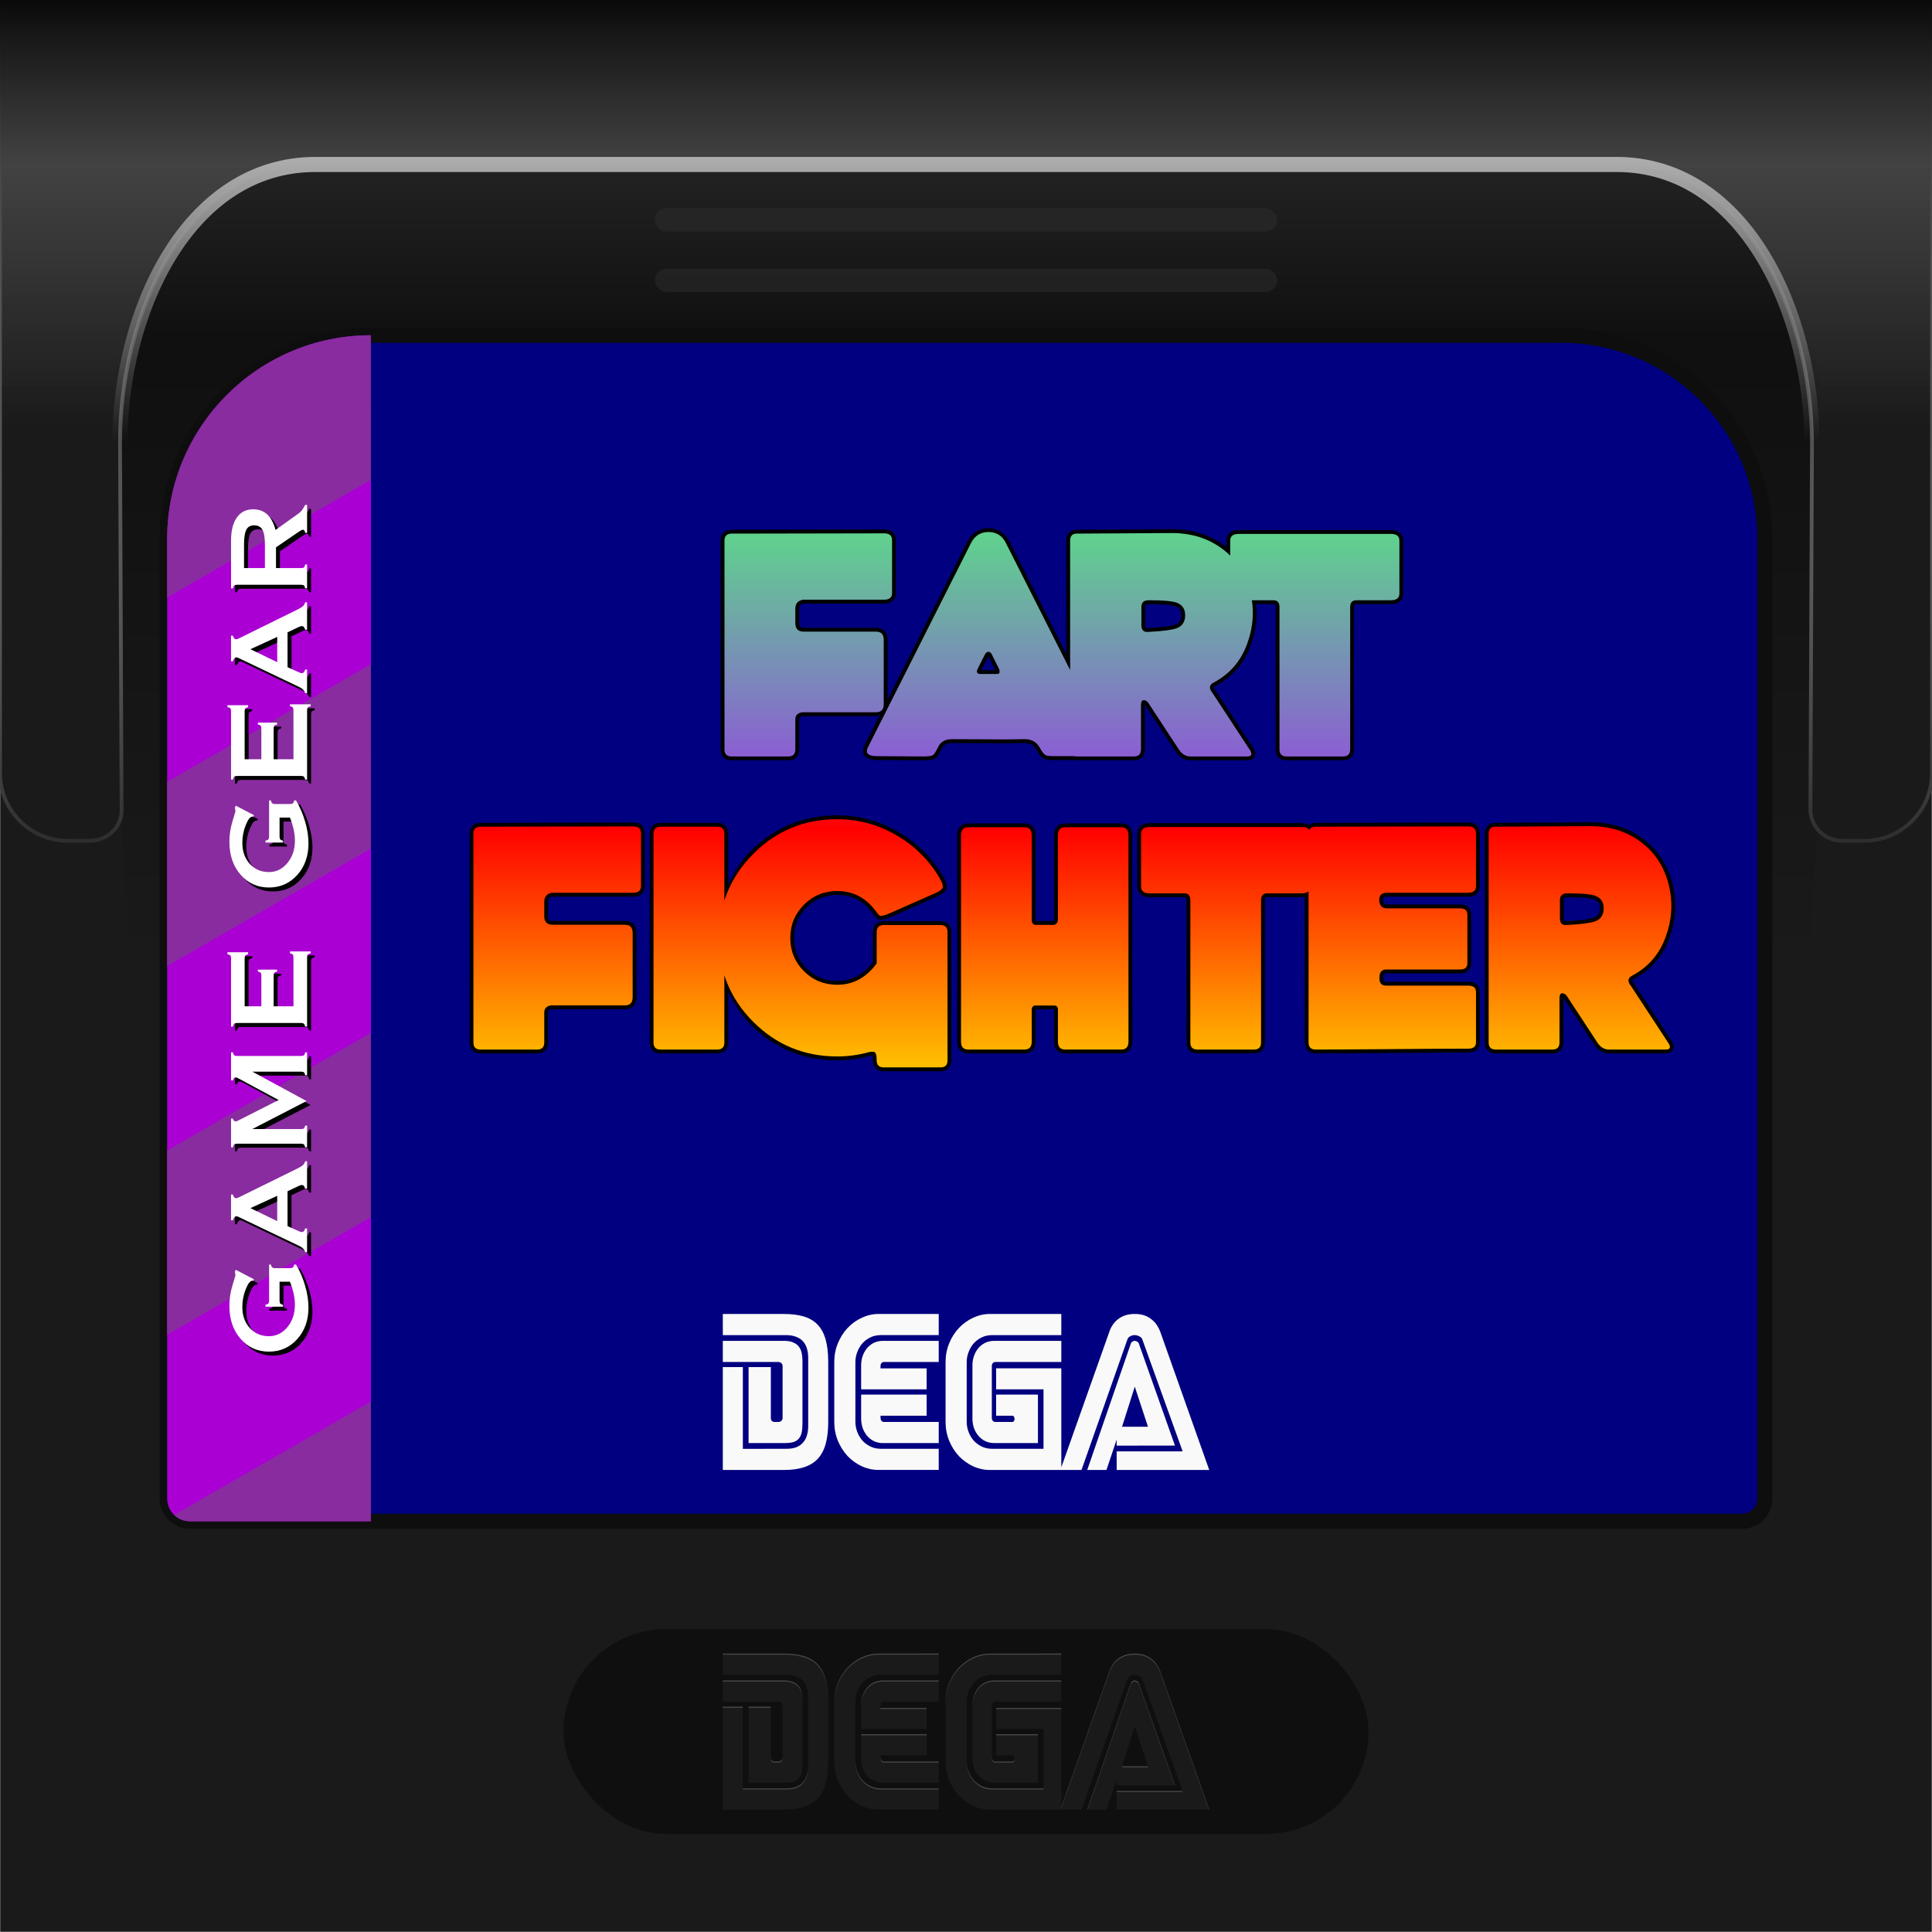 <?xml version="1.0" encoding="UTF-8" standalone="no"?>
<!-- Created with Inkscape (http://www.inkscape.org/) -->

<svg
   width="512"
   height="512"
   viewBox="0 0 135.467 135.467"
   version="1.1"
   id="svg5"
   inkscape:version="1.4.2 (ebf0e940d0, 2025-05-08)"
   sodipodi:docname="application-x-gamegear-rom.svg"
   xml:space="preserve"
   xmlns:inkscape="http://www.inkscape.org/namespaces/inkscape"
   xmlns:sodipodi="http://sodipodi.sourceforge.net/DTD/sodipodi-0.dtd"
   xmlns:xlink="http://www.w3.org/1999/xlink"
   xmlns="http://www.w3.org/2000/svg"
   xmlns:svg="http://www.w3.org/2000/svg"><sodipodi:namedview
     id="namedview7"
     pagecolor="#242424"
     bordercolor="#666666"
     borderopacity="1"
     inkscape:showpageshadow="0"
     inkscape:pageopacity="0"
     inkscape:pagecheckerboard="1"
     inkscape:deskcolor="#000000"
     inkscape:document-units="px"
     showgrid="false"
     inkscape:zoom="0.921875"
     inkscape:cx="355.79661"
     inkscape:cy="294.50847"
     inkscape:window-width="3256"
     inkscape:window-height="1080"
     inkscape:window-x="1864"
     inkscape:window-y="0"
     inkscape:window-maximized="0"
     inkscape:current-layer="layer1" /><defs
     id="defs2"><linearGradient
       id="linearGradient48"
       inkscape:collect="always"><stop
         style="stop-color:#5fd38d;stop-opacity:1;"
         offset="0"
         id="stop45" /><stop
         style="stop-color:#8a5fd3;stop-opacity:1;"
         offset="0.367"
         id="stop46" /><stop
         style="stop-color:#ff0000;stop-opacity:1;"
         offset="0.607"
         id="stop47" /><stop
         style="stop-color:#ffbf00;stop-opacity:1;"
         offset="0.997"
         id="stop48" /></linearGradient><linearGradient
       id="linearGradient33"
       inkscape:collect="always"><stop
         style="stop-color:#5fd38d;stop-opacity:1;"
         offset="0"
         id="stop33" /><stop
         style="stop-color:#5f80d3;stop-opacity:1;"
         offset="0.367"
         id="stop35" /><stop
         style="stop-color:#ff0000;stop-opacity:1;"
         offset="0.607"
         id="stop36" /><stop
         style="stop-color:#ffbf00;stop-opacity:1;"
         offset="0.997"
         id="stop34" /></linearGradient><linearGradient
       id="linearGradient28"
       inkscape:collect="always"><stop
         style="stop-color:#adadad;stop-opacity:1;"
         offset="0"
         id="stop28" /><stop
         style="stop-color:#adadad;stop-opacity:0;"
         offset="1"
         id="stop29" /></linearGradient><linearGradient
       id="linearGradient16"
       inkscape:collect="always"><stop
         style="stop-color:#2e2e2e;stop-opacity:1;"
         offset="0"
         id="stop17" /><stop
         style="stop-color:#ffffff;stop-opacity:0;"
         offset="0.81"
         id="stop18" /></linearGradient><linearGradient
       id="linearGradient13"
       inkscape:collect="always"><stop
         style="stop-color:#0a0a0a;stop-opacity:1;"
         offset="0"
         id="stop13" /><stop
         style="stop-color:#474747;stop-opacity:0.886;"
         offset="0.195"
         id="stop15" /><stop
         style="stop-color:#1a1a1a;stop-opacity:1;"
         offset="0.507"
         id="stop16" /><stop
         style="stop-color:#1a1a1a;stop-opacity:1;"
         offset="1"
         id="stop14" /></linearGradient><linearGradient
       id="linearGradient11"
       inkscape:collect="always"><stop
         style="stop-color:#2e2e2e;stop-opacity:1;"
         offset="0"
         id="stop30" /><stop
         style="stop-color:#000000;stop-opacity:1;"
         offset="0.213"
         id="stop11" /><stop
         style="stop-color:#000000;stop-opacity:0;"
         offset="1"
         id="stop12" /></linearGradient><inkscape:path-effect
       effect="fillet_chamfer"
       id="path-effect11"
       is_visible="true"
       lpeversion="1"
       nodesatellites_param="F,0,0,1,0,0,0,1 @ F,0,0,1,0,0,0,1 @ F,0,0,1,0,0,0,1 @ F,0,1,1,0,2.117,0,1 @ F,0,0,1,0,0,0,1 @ F,0,0,1,0,0,0,1 @ F,0,0,1,0,0,0,1 @ F,0,0,1,0,0,0,1 @ F,0,1,1,0,2.117,0,1 @ F,0,0,1,0,0,0,1 @ F,0,0,1,0,0,0,1 @ F,0,0,1,0,0,0,1"
       radius="8"
       unit="px"
       method="auto"
       mode="F"
       chamfer_steps="1"
       flexible="false"
       use_knot_distance="true"
       apply_no_radius="true"
       apply_with_radius="true"
       only_selected="true"
       hide_knots="false" /><inkscape:path-effect
       effect="fillet_chamfer"
       id="path-effect10"
       is_visible="true"
       lpeversion="1"
       nodesatellites_param="F,0,0,1,0,0,0,1 @ F,0,1,1,0,4.762,0,1 @ F,0,0,1,0,0,0,1 @ F,0,0,1,0,0,0,1 @ F,0,0,1,0,0,0,1 @ F,0,0,1,0,0,0,1 @ F,0,0,1,0,0,0,1 @ F,0,0,1,0,0,0,1 @ F,0,1,1,0,4.762,0,1 @ F,0,0,1,0,0,0,1"
       radius="18"
       unit="px"
       method="auto"
       mode="F"
       chamfer_steps="1"
       flexible="false"
       use_knot_distance="true"
       apply_no_radius="true"
       apply_with_radius="true"
       only_selected="true"
       hide_knots="false" /><inkscape:path-effect
       effect="fillet_chamfer"
       id="path-effect5"
       is_visible="true"
       lpeversion="1"
       nodesatellites_param="F,0,0,1,0,0,0,1 @ F,0,0,1,0,0,0,1 @ F,0,0,1,0,0,0,1 @ F,0,1,1,0,1.587,0,1 @ F,0,1,1,0,1.587,0,1 @ F,0,0,1,0,0,0,1"
       radius="6"
       unit="px"
       method="auto"
       mode="F"
       chamfer_steps="1"
       flexible="false"
       use_knot_distance="true"
       apply_no_radius="true"
       apply_with_radius="true"
       only_selected="true"
       hide_knots="false" /><inkscape:path-effect
       effect="fillet_chamfer"
       id="path-effect4"
       is_visible="true"
       lpeversion="1"
       nodesatellites_param="F,0,1,1,0,14.287,0,1 @ F,0,1,1,0,14.287,0,1 @ F,0,0,1,0,0,0,1 @ F,0,0,1,0,0,0,1"
       radius="54"
       unit="px"
       method="auto"
       mode="F"
       chamfer_steps="1"
       flexible="false"
       use_knot_distance="true"
       apply_no_radius="true"
       apply_with_radius="true"
       only_selected="true"
       hide_knots="false" /><inkscape:path-effect
       effect="fillet_chamfer"
       id="path-effect3"
       is_visible="true"
       lpeversion="1"
       nodesatellites_param="F,0,0,1,0,7.937,0,1 @ F,0,0,1,0,7.937,0,1 @ F,0,0,1,0,7.937,0,1 @ F,0,0,1,0,7.937,0,1"
       radius="30"
       unit="px"
       method="auto"
       mode="F"
       chamfer_steps="1"
       flexible="false"
       use_knot_distance="true"
       apply_no_radius="true"
       apply_with_radius="true"
       only_selected="true"
       hide_knots="false" /><inkscape:path-effect
       effect="fillet_chamfer"
       id="path-effect2"
       is_visible="true"
       lpeversion="1"
       nodesatellites_param="F,0,0,1,0,0,0,1 @ F,0,0,1,0,0,0,1 @ F,0,0,1,0,0,0,1 @ F,0,0,1,0,0,0,1"
       radius="0"
       unit="px"
       method="auto"
       mode="F"
       chamfer_steps="1"
       flexible="false"
       use_knot_distance="true"
       apply_no_radius="true"
       apply_with_radius="true"
       only_selected="true"
       hide_knots="false" /><linearGradient
       inkscape:collect="always"
       xlink:href="#linearGradient11"
       id="linearGradient12"
       x1="67.733"
       y1="11.533"
       x2="67.733"
       y2="67.733"
       gradientUnits="userSpaceOnUse" /><linearGradient
       inkscape:collect="always"
       xlink:href="#linearGradient13"
       id="linearGradient14"
       x1="67.733"
       y1="-6.7000001e-05"
       x2="67.732"
       y2="59.101"
       gradientUnits="userSpaceOnUse" /><linearGradient
       inkscape:collect="always"
       xlink:href="#linearGradient16"
       id="linearGradient18"
       x1="6.302"
       y1="58.957"
       x2="6.302"
       y2="0.457"
       gradientUnits="userSpaceOnUse" /><inkscape:path-effect
       effect="powerstroke"
       message=""
       id="path-effect7"
       is_visible="true"
       lpeversion="1.3"
       scale_width="1"
       interpolator_type="CubicBezierJohan"
       interpolator_beta="0.2"
       start_linecap_type="zerowidth"
       end_linecap_type="round"
       offset_points="1,1.313"
       linejoin_type="extrp_arc"
       miter_limit="4"
       not_jump="false"
       sort_points="true" /><inkscape:path-effect
       effect="powerstroke"
       message=""
       id="path-effect4-5"
       is_visible="true"
       lpeversion="1.3"
       scale_width="1"
       interpolator_type="CubicBezierJohan"
       interpolator_beta="0.2"
       start_linecap_type="zerowidth"
       end_linecap_type="round"
       offset_points="1,1.313"
       linejoin_type="extrp_arc"
       miter_limit="4"
       not_jump="false"
       sort_points="true" /><inkscape:path-effect
       effect="powerstroke"
       message=""
       id="path-effect6"
       is_visible="true"
       lpeversion="1.3"
       scale_width="1"
       interpolator_type="CubicBezierJohan"
       interpolator_beta="0.2"
       start_linecap_type="zerowidth"
       end_linecap_type="zerowidth"
       offset_points="1,4.154"
       linejoin_type="extrp_arc"
       miter_limit="4"
       not_jump="false"
       sort_points="true" /><inkscape:path-effect
       effect="fillet_chamfer"
       id="path-effect3-5"
       is_visible="true"
       lpeversion="1"
       nodesatellites_param="F,0,0,1,0,0,0,1 @ F,0,0,1,0,0,0,1 @ F,0,0,1,0,0,0,1 @ F,0,1,1,0,4.762,0,1 @ F,0,1,1,0,4.762,0,1 @ F,0,0,1,0,0,0,1"
       radius="18"
       unit="px"
       method="auto"
       mode="F"
       chamfer_steps="1"
       flexible="false"
       use_knot_distance="true"
       apply_no_radius="true"
       apply_with_radius="true"
       only_selected="true"
       hide_knots="false" /><inkscape:path-effect
       effect="fillet_chamfer"
       id="path-effect2-3"
       is_visible="true"
       lpeversion="1"
       nodesatellites_param="F,0,1,1,0,2.117,0,1 @ F,0,1,1,0,2.117,0,1 @ F,0,0,1,0,0,0,1 @ F,0,0,1,0,0,0,1"
       radius="8"
       unit="px"
       method="auto"
       mode="F"
       chamfer_steps="1"
       flexible="false"
       use_knot_distance="true"
       apply_no_radius="true"
       apply_with_radius="true"
       only_selected="true"
       hide_knots="false" /><inkscape:path-effect
       effect="fillet_chamfer"
       id="path-effect1"
       is_visible="true"
       lpeversion="1"
       nodesatellites_param="F,0,1,1,0,7.408,0,1 @ F,0,1,1,0,7.408,0,1 @ F,0,0,1,0,0,0,1 @ F,0,0,1,0,0,0,1"
       radius="28"
       unit="px"
       method="auto"
       mode="F"
       chamfer_steps="1"
       flexible="false"
       use_knot_distance="true"
       apply_no_radius="true"
       apply_with_radius="true"
       only_selected="true"
       hide_knots="false" /><clipPath
       clipPathUnits="userSpaceOnUse"
       id="clipPath7"><rect
         style="display:inline;opacity:1;fill:#0a0a0a;fill-opacity:1;stroke-width:0.265;stroke-linecap:round;stroke-linejoin:round;stroke-dashoffset:149.514;paint-order:markers stroke fill"
         id="rect8"
         width="135.467"
         height="94.697"
         x="1.8244639e-07"
         y="25.245" /></clipPath><clipPath
       clipPathUnits="userSpaceOnUse"
       id="clipPath481"><path
         id="path482"
         style="display:inline;fill:#ad1f1d;fill-opacity:1;stroke-width:2.117;stroke-linecap:round;stroke-linejoin:round;stroke-dashoffset:149.514;paint-order:markers stroke fill"
         d="m 1.852,18.943 v 21.479 c 0,0.213 0.172,0.385 0.385,0.385 H 133.23 c 0.213,0 0.385,-0.172 0.385,-0.385 V 18.943 Z"
         inkscape:label="label" /></clipPath><clipPath
       clipPathUnits="userSpaceOnUse"
       id="clipPath37"><path
         d="m -47.008,83.62 3e-6,5.591 q -3e-6,1.256 -0.026,1.617 -0.026,0.357 -0.238,0.646 -0.207,0.289 -0.568,0.403 -0.357,0.109 -1.08,0.109 h -1.09 l 3e-6,-1.462 q 0.196,0.016 0.284,0.016 0.233,0 0.367,-0.114 0.134,-0.114 0.155,-0.279 0.021,-0.165 0.021,-0.641 v -5.886 z m 7.653,0 v 5.591 q 3e-6,0.951 -0.062,1.338 -0.062,0.382 -0.367,0.791 -0.305,0.403 -0.806,0.615 -0.496,0.207 -1.173,0.207 -0.749,0 -1.323,-0.248 -0.574,-0.248 -0.858,-0.646 -0.284,-0.398 -0.336,-0.837 -0.052,-0.444 -0.052,-1.86 l -2e-6,-4.951 h 2.176 l -2e-6,6.274 q 8e-6,0.548 0.057,0.703 0.062,0.15 0.243,0.15 0.207,0 0.264,-0.165 0.062,-0.171 0.062,-0.796 v -6.165 z m 7.7,3.08 h -2.176 l -2e-6,-0.76 q 0,-0.718 -0.062,-0.899 -0.062,-0.181 -0.295,-0.181 -0.202,0 -0.274,0.155 -0.072,0.155 -0.072,0.796 l -2e-6,4.015 q 2e-6,0.563 0.072,0.744 0.072,0.176 0.289,0.176 0.238,0 0.32,-0.202 0.088,-0.202 0.088,-0.785 l -2e-6,-0.992 h -0.439 l 5e-6,-1.271 h 2.548 l 8e-6,4.491 h -1.369 l -0.202,-0.599 q -0.222,0.388 -0.563,0.584 -0.336,0.191 -0.796,0.191 -0.548,0 -1.028,-0.264 -0.475,-0.269 -0.723,-0.661 -0.248,-0.393 -0.31,-0.822 -0.062,-0.434 -0.062,-1.297 l 8e-6,-2.486 q 0,-1.199 0.129,-1.741 0.129,-0.543 0.739,-0.992 0.615,-0.455 1.586,-0.455 0.956,0 1.586,0.393 0.63,0.393 0.822,0.935 0.191,0.537 0.191,1.566 z m 7.343,-3.08 -1.586,5.338 4e-6,3.028 h -2.015 l -6e-6,-3.028 -1.53,-5.338 h 2 q 0.47,2.444 0.527,3.292 0.181,-1.338 0.605,-3.292 z m 6.847,2.532 h -2.021 l -3e-6,-0.62 q 0,-0.434 -0.077,-0.553 -0.077,-0.119 -0.258,-0.119 -0.196,0 -0.3,0.16 -0.098,0.16 -0.098,0.486 3e-6,0.419 0.114,0.63 0.109,0.212 0.615,0.512 1.452,0.863 1.829,1.416 0.377,0.553 0.377,1.783 7e-6,0.894 -0.212,1.318 -0.207,0.424 -0.806,0.713 -0.599,0.284 -1.395,0.284 -0.873,0 -1.493,-0.331 -0.615,-0.331 -0.806,-0.842 -0.191,-0.512 -0.191,-1.452 l -4e-6,-0.548 h 2.021 l -3e-6,1.018 q -7e-6,0.47 0.083,0.605 0.088,0.134 0.305,0.134 0.217,0 0.32,-0.171 0.109,-0.171 0.109,-0.506 4e-6,-0.739 -0.202,-0.966 -0.207,-0.227 -1.018,-0.76 -0.811,-0.537 -1.075,-0.78 -0.264,-0.243 -0.439,-0.672 -0.171,-0.429 -0.171,-1.096 4e-6,-0.961 0.243,-1.406 0.248,-0.444 0.796,-0.692 0.548,-0.253 1.323,-0.253 0.847,0 1.442,0.274 0.599,0.274 0.791,0.692 0.196,0.413 0.196,1.411 z m 7.364,-2.532 -1.586,5.338 4e-6,3.028 h -2.015 l -4e-6,-3.028 -1.53,-5.338 h 2 q 0.47,2.444 0.527,3.292 0.181,-1.338 0.605,-3.292 z m 6.847,2.532 H -5.274 l -2.6e-6,-0.62 q -8e-7,-0.434 -0.078,-0.553 -0.077,-0.119 -0.258,-0.119 -0.196,0 -0.3,0.16 -0.098,0.16 -0.098,0.486 3e-6,0.419 0.114,0.63 0.109,0.212 0.615,0.512 1.452,0.863 1.829,1.416 0.377,0.553 0.377,1.783 6.6e-6,0.894 -0.212,1.318 -0.207,0.424 -0.806,0.713 -0.599,0.284 -1.395,0.284 -0.873,0 -1.493,-0.331 -0.615,-0.331 -0.806,-0.842 -0.191,-0.512 -0.191,-1.452 l 6.1e-6,-0.548 h 2.021 l -3.5e-6,1.018 q 3.2e-6,0.47 0.083,0.605 0.088,0.134 0.305,0.134 0.217,0 0.32,-0.171 0.109,-0.171 0.109,-0.506 3.7e-6,-0.739 -0.202,-0.966 -0.207,-0.227 -1.018,-0.76 -0.811,-0.537 -1.075,-0.78 -0.264,-0.243 -0.439,-0.672 -0.171,-0.429 -0.171,-1.096 4.3e-6,-0.961 0.243,-1.406 0.248,-0.444 0.796,-0.692 0.548,-0.253 1.323,-0.253 0.847,0 1.442,0.274 0.599,0.274 0.791,0.692 0.196,0.413 0.196,1.411 z"
         id="path38"
         style="font-size:10.583px;line-height:1.25;font-family:Impact;-inkscape-font-specification:'Impact, Normal';stroke-width:0.265"
         aria-label="J U G Y S Y S" /></clipPath><clipPath
       clipPathUnits="userSpaceOnUse"
       id="clipPath4"><path
         id="path5"
         style="fill:#0f0f0f;stroke-width:0.265;stroke-linecap:round;stroke-linejoin:round;stroke-dashoffset:149.514;paint-order:markers stroke fill"
         d="M 7.408,20.385 H 128.058 a 7.408,7.408 0 0 1 7.408,7.408 V 115.082 H 2.6824463e-6 V 27.793 A 7.408,7.408 0 0 1 7.408,20.385 Z" /></clipPath><clipPath
       clipPathUnits="userSpaceOnUse"
       id="clipPath12"><path
         style="baseline-shift:baseline;display:inline;overflow:visible;vector-effect:none;fill:#0000ff;stroke-width:1;stroke-linecap:round;stroke-linejoin:round;stroke-dashoffset:149.514;paint-order:markers stroke fill;enable-background:accumulate;stop-color:#000000"
         d="m 180.186,15.892 h 120.65 a 7.408,7.408 0 0 1 7.408,7.408 V 110.589 H 172.777 V 23.3 A 7.408,7.408 0 0 1 180.186,15.892 Z"
         id="path13" /></clipPath><linearGradient
       inkscape:collect="always"
       xlink:href="#linearGradient28"
       id="linearGradient29"
       x1="67.733"
       y1="10.474"
       x2="67.733"
       y2="30.525"
       gradientUnits="userSpaceOnUse"
       gradientTransform="translate(0,0.529)" /><filter
       inkscape:collect="always"
       style="color-interpolation-filters:sRGB"
       id="filter29"
       x="-0.01"
       y="-0.028"
       width="1.02"
       height="1.055"><feGaussianBlur
         inkscape:collect="always"
         stdDeviation="0.503"
         id="feGaussianBlur29" /></filter><linearGradient
       inkscape:collect="always"
       xlink:href="#linearGradient48"
       id="linearGradient42"
       gradientUnits="userSpaceOnUse"
       x1="75.193"
       y1="32.013"
       x2="75.193"
       y2="74.844"
       gradientTransform="translate(0,5.292)" /><linearGradient
       inkscape:collect="always"
       xlink:href="#linearGradient33"
       id="linearGradient44"
       gradientUnits="userSpaceOnUse"
       x1="75.193"
       y1="32.013"
       x2="75.193"
       y2="74.844" /></defs><g
     inkscape:label="Layer 1"
     inkscape:groupmode="layer"
     id="layer1"><rect
       style="opacity:1;fill:#1a1a1a;stroke:#ffffff;stroke-width:0.026;stroke-linecap:round;stroke-linejoin:round;stroke-miterlimit:12;paint-order:markers stroke fill"
       id="rect1"
       width="135.467"
       height="135.467"
       x="0"
       y="0" /><path
       id="path7"
       d="m 24.234,11.533 h 86.998 c 9.027,0 16.345,7.318 16.345,16.345 V 55.782 l -3.175,49.071 c -0.065,1.001 -0.813,1.816 -1.816,1.816 H 12.881 c -1.003,0 -1.816,-0.813 -1.816,-1.816 L 8.419,55.782 7.889,27.878 C 7.718,18.852 15.207,11.533 24.234,11.533 Z"
       style="opacity:0.4;fill:url(#linearGradient12);stroke:none;stroke-width:0.03;stroke-linecap:round;stroke-linejoin:round;stroke-miterlimit:12;paint-order:markers stroke fill"
       sodipodi:nodetypes="csscsssscsc" /><path
       id="rect2"
       d="m 26.008,23.507 h 83.45 c 7.891,0 14.287,6.397 14.287,14.287 v 67.286 c 0,0.877 -0.711,1.587 -1.587,1.587 H 13.308 c -0.877,0 -1.587,-0.711 -1.587,-1.587 V 37.794 c 0,-7.891 6.397,-14.287 14.287,-14.287 z"
       style="opacity:1;fill:#000080;stroke:#0e0e0e;stroke-width:1.058;stroke-linecap:round;stroke-linejoin:round;stroke-miterlimit:12;paint-order:markers stroke fill;stroke-opacity:1;stroke-dasharray:none"
       sodipodi:nodetypes="csssssssc" /><rect
       style="fill:#0f0f0f;fill-opacity:1;stroke:none;stroke-width:0.018;stroke-linecap:round;stroke-linejoin:round;stroke-miterlimit:12;paint-order:markers stroke fill"
       id="rect5"
       width="56.445"
       height="14.35"
       x="39.511"
       y="114.237"
       ry="7.175" /><g
       id="g7"
       transform="translate(-6.697,-1.856)"><path
         style="font-size:11.149px;line-height:1.25;font-family:'SEGA LOGO FONT';-inkscape-font-specification:'SEGA LOGO FONT, Normal';text-align:center;text-orientation:upright;text-anchor:middle;fill:#1a1a1a;stroke-width:0.095"
         d="m 61.826,127.254 q 0.424,0 0.714,-0.111 0.29,-0.123 0.468,-0.334 0.19,-0.212 0.268,-0.502 0.089,-0.29 0.089,-0.624 v -4.827 q 0,-0.334 -0.089,-0.624 -0.078,-0.29 -0.268,-0.502 -0.178,-0.212 -0.479,-0.323 -0.29,-0.123 -0.714,-0.123 h -4.437 v -1.483 h 4.292 q 0.814,0 1.394,0.178 0.591,0.178 0.97,0.58 0.379,0.401 0.557,1.048 0.178,0.635 0.178,1.561 v 4.203 q 0,0.892 -0.178,1.539 -0.178,0.635 -0.557,1.048 -0.379,0.401 -0.97,0.591 -0.58,0.19 -1.394,0.19 h -4.292 v -7.213 h 1.405 v 5.731 z m -4.448,-6.087 v -1.483 h 4.292 q 0.39,0 0.635,0.111 0.256,0.1 0.401,0.29 0.145,0.19 0.201,0.446 0.056,0.256 0.056,0.546 v 4.382 q 0,0.39 -0.056,0.658 -0.056,0.256 -0.201,0.424 -0.134,0.167 -0.39,0.245 -0.245,0.067 -0.635,0.067 h -2.497 v -5.329 h 1.561 v 3.557 q 0,0.29 0.279,0.29 h 0.245 q 0.134,0 0.212,-0.078 0.089,-0.078 0.089,-0.212 v -3.623 q 0,-0.134 -0.089,-0.212 -0.078,-0.078 -0.212,-0.078 z m 7.815,0 q 0,-0.702 0.256,-1.316 0.256,-0.624 0.68,-1.07 0.435,-0.457 0.992,-0.714 0.569,-0.268 1.171,-0.268 h 4.225 v 1.483 h -4.047 q -0.424,0 -0.758,0.167 -0.334,0.167 -0.569,0.435 -0.223,0.268 -0.346,0.613 -0.123,0.334 -0.123,0.669 v 4.203 q 0,0.334 0.123,0.68 0.123,0.334 0.346,0.602 0.234,0.268 0.569,0.435 0.334,0.167 0.758,0.167 h 4.047 v 1.483 H 68.293 q -0.602,0 -1.171,-0.256 -0.557,-0.268 -0.992,-0.714 -0.424,-0.457 -0.68,-1.07 -0.256,-0.624 -0.256,-1.327 z m 1.884,1.918 v -1.695 q 0,-0.29 0.089,-0.591 0.1,-0.312 0.29,-0.557 0.19,-0.245 0.479,-0.401 0.29,-0.156 0.68,-0.156 h 3.902 v 1.483 h -3.869 q -0.067,0 -0.145,0.078 -0.067,0.078 -0.067,0.212 v 0.156 h 3.233 v 1.472 z m 0,0.368 h 4.593 v 1.483 h -3.233 v 0.145 q 0,0.134 0.067,0.212 0.078,0.078 0.145,0.078 h 3.869 v 1.483 h -3.902 q -0.39,0 -0.68,-0.156 -0.29,-0.156 -0.479,-0.401 -0.19,-0.245 -0.29,-0.546 -0.089,-0.312 -0.089,-0.602 z m 14.036,5.285 h -5.017 q -0.602,0 -1.171,-0.256 -0.557,-0.268 -0.992,-0.714 -0.424,-0.457 -0.68,-1.07 -0.256,-0.624 -0.256,-1.327 v -4.203 q 0,-0.702 0.256,-1.316 0.256,-0.624 0.68,-1.07 0.435,-0.457 0.992,-0.714 0.569,-0.268 1.171,-0.268 h 5.017 v 1.483 H 76.275 q -0.424,0 -0.758,0.167 -0.334,0.167 -0.569,0.435 -0.223,0.268 -0.346,0.613 -0.123,0.334 -0.123,0.669 v 4.203 q 0,0.334 0.123,0.68 0.123,0.334 0.346,0.602 0.234,0.268 0.569,0.435 0.334,0.167 0.758,0.167 h 3.59 v -4.17 h -3.322 v -1.472 h 4.571 z m -4.66,-3.367 h 1.226 q 0.078,0 0.111,-0.067 0.045,-0.067 0.045,-0.145 0,-0.089 -0.045,-0.156 -0.033,-0.067 -0.111,-0.067 h -1.137 v -1.483 h 2.932 v 3.4 h -3.055 q -0.39,0 -0.68,-0.156 -0.29,-0.156 -0.479,-0.401 -0.19,-0.245 -0.29,-0.546 -0.089,-0.312 -0.089,-0.602 v -3.757 q 0,-0.29 0.089,-0.591 0.1,-0.312 0.29,-0.557 0.19,-0.245 0.479,-0.401 0.29,-0.156 0.68,-0.156 h 4.694 v 1.483 h -4.66 q -0.067,0 -0.145,0.078 -0.067,0.078 -0.067,0.212 v 3.623 q 0,0.134 0.067,0.212 0.078,0.078 0.145,0.078 z m 8.54,2.063 h 4.627 l -2.832,-7.86 q -0.033,-0.111 -0.201,-0.201 -0.167,-0.089 -0.323,-0.089 -0.178,0 -0.334,0.089 -0.145,0.089 -0.178,0.201 l -3.222,9.164 h -1.483 l 3.445,-9.722 q 0.078,-0.234 0.223,-0.446 0.145,-0.223 0.357,-0.39 0.223,-0.178 0.513,-0.279 0.301,-0.1 0.68,-0.1 0.379,0 0.669,0.1 0.29,0.1 0.502,0.279 0.223,0.167 0.368,0.39 0.145,0.212 0.234,0.446 l 3.445,9.722 h -6.489 z m 0,-0.401 v -0.424 l -0.714,2.129 h -1.349 l 3.066,-8.886 q 0.022,-0.067 0.1,-0.111 0.089,-0.056 0.167,-0.056 0.078,0 0.167,0.056 0.089,0.045 0.111,0.111 l 2.542,7.18 z m 1.271,-4.136 -0.892,2.81 h 1.817 z"
         id="text5"
         aria-label="DEGA" /><path
         id="text6"
         style="font-size:7.364px;line-height:1.25;font-family:'Adobe Heiti Std';-inkscape-font-specification:'Adobe Heiti Std, Normal';text-align:center;text-orientation:upright;text-anchor:middle;opacity:0.2;fill:#ffffff;stroke-width:0.095"
         d="m 57.378,117.8 v 0.077 h 4.293 c 0.543,0 1.007,0.059 1.393,0.178 0.394,0.119 0.717,0.312 0.97,0.58 0.253,0.268 0.439,0.616 0.558,1.048 0.119,0.424 0.178,0.945 0.178,1.562 v -0.077 c 0,-0.617 -0.059,-1.137 -0.178,-1.561 -0.119,-0.431 -0.305,-0.78 -0.558,-1.048 -0.253,-0.268 -0.576,-0.461 -0.97,-0.58 -0.386,-0.119 -0.851,-0.178 -1.393,-0.178 z m 10.915,0 c -0.401,0 -0.792,0.089 -1.171,0.268 -0.372,0.171 -0.702,0.409 -0.992,0.713 -0.282,0.297 -0.509,0.654 -0.68,1.07 -0.171,0.409 -0.257,0.847 -0.257,1.315 v 0.077 c 0,-0.468 0.086,-0.907 0.257,-1.316 0.171,-0.416 0.397,-0.773 0.68,-1.07 0.29,-0.305 0.62,-0.543 0.992,-0.713 0.379,-0.178 0.77,-0.268 1.171,-0.268 h 4.225 v -0.077 z m 7.805,0 c -0.401,0 -0.792,0.089 -1.171,0.268 -0.372,0.171 -0.702,0.409 -0.992,0.713 -0.282,0.297 -0.509,0.654 -0.68,1.07 -0.171,0.409 -0.257,0.847 -0.257,1.315 v 0.077 c 0,-0.468 0.086,-0.907 0.257,-1.316 0.171,-0.416 0.397,-0.773 0.68,-1.07 0.29,-0.305 0.62,-0.543 0.992,-0.713 0.379,-0.178 0.77,-0.268 1.171,-0.268 h 5.016 v -0.077 z m 10.167,0 c -0.253,0 -0.479,0.033 -0.68,0.1 -0.193,0.067 -0.364,0.16 -0.512,0.279 -0.141,0.111 -0.26,0.242 -0.357,0.39 -0.097,0.141 -0.172,0.29 -0.224,0.446 l -3.378,9.534 v 0.077 l 3.378,-9.534 c 0.052,-0.156 0.127,-0.305 0.224,-0.446 0.097,-0.149 0.216,-0.279 0.357,-0.39 0.149,-0.119 0.319,-0.212 0.512,-0.278 0.201,-0.067 0.427,-0.1 0.68,-0.1 0.253,0 0.476,0.033 0.669,0.1 0.193,0.067 0.361,0.16 0.502,0.278 0.149,0.111 0.271,0.242 0.368,0.39 0.097,0.141 0.174,0.29 0.234,0.446 l 3.418,9.645 h 0.027 l -3.445,-9.722 c -0.059,-0.156 -0.137,-0.305 -0.234,-0.446 -0.097,-0.149 -0.219,-0.279 -0.368,-0.39 -0.141,-0.119 -0.309,-0.212 -0.502,-0.279 C 86.74,117.833 86.517,117.8 86.265,117.8 Z m -28.887,1.884 v 0.077 h 4.293 c 0.26,0 0.472,0.037 0.635,0.112 0.171,0.067 0.305,0.163 0.401,0.289 0.097,0.126 0.164,0.275 0.201,0.446 0.037,0.171 0.056,0.354 0.056,0.547 v -0.077 c 0,-0.193 -0.018,-0.375 -0.056,-0.546 -0.037,-0.171 -0.104,-0.32 -0.201,-0.446 -0.097,-0.126 -0.23,-0.223 -0.401,-0.289 -0.164,-0.074 -0.375,-0.112 -0.635,-0.112 z m 11.238,0 c -0.26,0 -0.487,0.052 -0.68,0.156 -0.193,0.104 -0.353,0.238 -0.48,0.401 -0.126,0.164 -0.223,0.349 -0.29,0.557 -0.059,0.201 -0.089,0.397 -0.089,0.591 v 0.077 c 0,-0.193 0.03,-0.391 0.089,-0.591 0.067,-0.208 0.164,-0.394 0.29,-0.557 0.126,-0.164 0.286,-0.297 0.48,-0.401 0.193,-0.104 0.42,-0.156 0.68,-0.156 h 3.902 v -0.077 z m 7.805,0 c -0.26,0 -0.487,0.052 -0.681,0.156 -0.193,0.104 -0.352,0.238 -0.479,0.401 -0.126,0.164 -0.223,0.349 -0.29,0.557 -0.059,0.201 -0.089,0.397 -0.089,0.591 v 0.077 c 0,-0.193 0.03,-0.391 0.089,-0.591 0.067,-0.208 0.164,-0.394 0.29,-0.557 0.126,-0.164 0.286,-0.297 0.479,-0.401 0.193,-0.104 0.42,-0.156 0.681,-0.156 h 4.693 v -0.077 z m 9.844,0 c -0.052,0 -0.107,0.018 -0.167,0.056 -0.052,0.03 -0.086,0.067 -0.101,0.112 l -3.066,8.886 h 0.027 l 3.039,-8.809 c 0.015,-0.045 0.049,-0.082 0.101,-0.111 0.059,-0.037 0.115,-0.056 0.167,-0.056 0.052,0 0.108,0.019 0.167,0.056 0.059,0.03 0.097,0.067 0.112,0.111 l 2.514,7.103 h 0.027 l -2.542,-7.179 c -0.015,-0.045 -0.052,-0.082 -0.112,-0.112 -0.059,-0.037 -0.115,-0.056 -0.167,-0.056 z m -28.887,1.839 v 0.077 h 1.405 v -0.077 z m 1.806,0 v 0.077 h 1.561 v -0.077 z m 9.253,0.089 v 0.077 h 3.233 v -0.077 z m 8.106,0 v 0.077 h 4.57 v -0.077 z m -9.466,1.84 v 0.077 h 4.594 v -0.077 z m 9.466,0 v 0.077 h 2.932 v -0.077 z m -15.798,1.628 v 0.077 c 0,0.193 0.093,0.289 0.279,0.289 h 0.246 c 0.089,0 0.16,-0.026 0.212,-0.078 0.059,-0.052 0.089,-0.122 0.089,-0.211 v -0.077 c 0,0.089 -0.03,0.159 -0.089,0.211 -0.052,0.052 -0.123,0.078 -0.212,0.078 h -0.246 c -0.186,0 -0.279,-0.096 -0.279,-0.289 z m 7.693,0 v 0.077 c 0,0.089 0.023,0.159 0.067,0.211 0.052,0.052 0.1,0.078 0.145,0.078 h 3.869 v -0.077 h -3.869 c -0.045,0 -0.093,-0.026 -0.145,-0.078 -0.045,-0.052 -0.067,-0.122 -0.067,-0.211 z m 7.805,0 v 0.077 c 0,0.089 0.022,0.159 0.067,0.211 0.052,0.052 0.101,0.078 0.146,0.078 h 1.226 c 0.052,0 0.09,-0.022 0.112,-0.067 0.03,-0.045 0.045,-0.094 0.045,-0.145 0,-0.014 -7.03e-4,-0.028 -0.002,-0.041 -0.005,0.038 -0.019,0.075 -0.042,0.109 -0.022,0.045 -0.06,0.067 -0.112,0.067 h -1.226 c -0.045,0 -0.093,-0.026 -0.146,-0.078 -0.045,-0.052 -0.067,-0.122 -0.067,-0.211 z m -9.566,0.289 v 0.077 c 0,0.223 0.041,0.45 0.123,0.681 0.082,0.223 0.197,0.423 0.346,0.602 0.156,0.178 0.346,0.323 0.569,0.435 0.223,0.111 0.476,0.167 0.758,0.167 h 4.047 v -0.077 h -4.047 c -0.282,0 -0.535,-0.055 -0.758,-0.167 -0.223,-0.111 -0.413,-0.257 -0.569,-0.435 -0.149,-0.178 -0.264,-0.379 -0.346,-0.602 -0.082,-0.23 -0.123,-0.457 -0.123,-0.68 z m 7.805,0 v 0.077 c 0,0.223 0.041,0.45 0.123,0.681 0.082,0.223 0.197,0.423 0.346,0.602 0.156,0.178 0.345,0.323 0.568,0.435 0.223,0.111 0.476,0.167 0.759,0.167 h 3.589 v -0.077 h -3.589 c -0.282,0 -0.536,-0.055 -0.759,-0.167 -0.223,-0.111 -0.412,-0.257 -0.568,-0.435 -0.149,-0.178 -0.264,-0.379 -0.346,-0.602 -0.082,-0.23 -0.123,-0.457 -0.123,-0.68 z m -11.115,0.312 c 0,0.223 -0.03,0.431 -0.089,0.624 -0.052,0.193 -0.141,0.36 -0.268,0.501 -0.119,0.141 -0.275,0.253 -0.469,0.335 -0.193,0.074 -0.431,0.111 -0.713,0.111 h -3.043 v 0.077 h 3.043 c 0.282,0 0.52,-0.037 0.713,-0.112 0.193,-0.082 0.35,-0.193 0.469,-0.334 0.126,-0.141 0.216,-0.309 0.268,-0.502 0.059,-0.193 0.089,-0.401 0.089,-0.624 z m 22.032,0.023 -0.024,0.077 h 1.817 l -0.025,-0.077 z m -0.403,1.727 v 0.077 h 4.627 l -0.028,-0.077 z" /></g><path
       id="rect7"
       style="opacity:1;fill:url(#linearGradient14);stroke:url(#linearGradient18);stroke-width:0.265;stroke-linecap:round;stroke-linejoin:round;stroke-miterlimit:12;stroke-dasharray:none;stroke-opacity:1;paint-order:markers stroke fill"
       d="m -5e-7,-6.7e-5 v 54.194 c -1.1045695e-7,2.63 2.132,4.763 4.762,4.763 h 1.539 c 1.186,0 2.23,-0.928 2.225,-2.114 L 8.419,31.053 C 8.381,22.026 13.091,11.533 22.118,11.533 h 91.232 c 9.027,0 13.699,10.493 13.699,19.52 l -0.108,25.79 c 0.06,1.185 1.039,2.114 2.225,2.114 h 1.539 c 2.63,0 4.763,-2.132 4.763,-4.763 V -6.7e-5 Z"
       sodipodi:nodetypes="cccssssccccsscc" /><rect
       style="opacity:0.4;fill:#333333;fill-opacity:1;stroke:none;stroke-width:0.026;stroke-linecap:round;stroke-linejoin:round;stroke-miterlimit:12;paint-order:markers stroke fill"
       id="rect12"
       width="43.633"
       height="1.624"
       x="45.917"
       y="14.612"
       ry="0.812" /><rect
       style="opacity:0.4;fill:#333333;fill-opacity:1;stroke:none;stroke-width:0.026;stroke-linecap:round;stroke-linejoin:round;stroke-miterlimit:12;paint-order:markers stroke fill"
       id="rect13"
       width="43.633"
       height="1.624"
       x="45.917"
       y="18.845"
       ry="0.812" /><g
       id="g24"
       transform="translate(178.517,8.895)"><path
         id="path18"
         style="opacity:1;fill:#aa00d4;stroke:none;stroke-width:0.026;stroke-linecap:round;stroke-linejoin:round;stroke-miterlimit:12;paint-order:markers stroke fill"
         d="m -152.509,14.612 c -7.891,-1e-6 -14.287,6.397 -14.287,14.287 v 67.286 c 0,0.877 0.711,1.587 1.587,1.587 h 12.7 z" /><path
         id="rect18"
         style="opacity:1;fill:#892ca0;fill-opacity:1;stroke:none;stroke-width:0.203;stroke-linecap:round;stroke-linejoin:round;stroke-miterlimit:12;stroke-dasharray:none;stroke-opacity:1;paint-order:markers stroke fill"
         d="m -139.383,-63.6 c -6.834,-3.945 -15.572,-1.604 -19.517,5.23 l -2.049,3.549 16.498,-1.88e-4 z m -11.531,19.972 -16.498,-2.59e-4 -6.463,11.194 16.498,-1.88e-4 z m -12.925,22.386 -16.498,-2.59e-4 -6.463,11.194 16.498,-1.88e-4 z m -12.925,22.386 -15.927,4.224e-4 c 0.111,0.376 0.362,0.712 0.728,0.924 l 10.999,6.35 z"
         transform="rotate(-30)" /></g><path
       style="font-size:10.16px;line-height:1.25;font-family:'CopprplGoth Bd BT';-inkscape-font-specification:'CopprplGoth Bd BT, Normal';text-align:center;text-orientation:upright;text-anchor:middle;stroke-width:0.086"
       d="m 20.609,89.197 q 0.149,0 0.208,-0.05 0.059,-0.055 0.089,-0.203 h 0.129 q 0.417,0.714 0.645,1.513 0.228,0.794 0.228,1.503 0,1.334 -0.789,2.213 -0.794,0.878 -1.984,0.878 -1.205,0 -1.989,-0.898 -0.784,-0.898 -0.784,-2.317 0,-0.719 0.213,-1.414 0.213,-0.699 0.213,-0.719 0,-0.055 -0.03,-0.213 -0.005,-0.035 -0.01,-0.06 l 0.069,-0.114 1.27,0.665 -0.069,0.109 q -0.01,-0.005 -0.02,-0.005 -0.01,-0.005 -0.03,-0.005 -0.223,0 -0.461,0.595 -0.238,0.59 -0.238,1.245 0,0.903 0.526,1.478 0.521,0.57 1.339,0.57 0.759,0 1.29,-0.63 0.531,-0.635 0.531,-1.573 0,-0.362 -0.084,-0.759 -0.084,-0.402 -0.263,-0.858 h -0.729 v 1.325 q 0,0.149 0.05,0.203 0.045,0.055 0.193,0.094 v 0.129 h -1.23 v -0.134 q 0.154,-0.03 0.203,-0.089 0.05,-0.06 0.05,-0.203 v -2.53 h 0.124 q 0.03,0.144 0.094,0.198 0.059,0.055 0.208,0.055 z m 1.201,-1.126 h -0.134 q -0.074,-0.278 -0.456,-0.451 -0.035,-0.015 -0.065,-0.03 l -4.142,-1.979 q -0.069,-0.035 -0.094,-0.04 -0.03,-0.01 -0.055,-0.01 -0.089,0 -0.154,0.074 -0.065,0.069 -0.104,0.208 h -0.129 v -1.806 h 0.129 q 0.05,0.149 0.099,0.203 0.05,0.05 0.124,0.05 0.035,0 0.079,-0.01 0.045,-0.015 0.104,-0.04 l 4.147,-2.044 q 0.268,-0.134 0.377,-0.238 0.104,-0.109 0.139,-0.258 h 0.134 V 83.621 h -0.134 q -0.045,-0.139 -0.094,-0.193 -0.055,-0.06 -0.139,-0.06 -0.035,0 -0.074,0.01 -0.04,0.01 -0.109,0.04 l -0.819,0.387 v 2.446 l 0.819,0.367 q 0.069,0.03 0.109,0.04 0.04,0.01 0.074,0.01 0.084,0 0.139,-0.055 0.05,-0.06 0.094,-0.198 h 0.134 z m -3.974,-3.081 1.88,0.908 V 84.127 Z m 3.974,-4.266 h -0.134 q -0.04,-0.159 -0.094,-0.203 -0.059,-0.05 -0.198,-0.05 h -4.48 q -0.149,0 -0.203,0.05 -0.059,0.05 -0.094,0.203 h -0.129 v -2.014 h 0.129 q 0.015,0.094 0.07,0.144 0.055,0.05 0.144,0.05 0.045,0 0.124,-0.04 0.035,-0.02 0.059,-0.03 l 2.808,-1.424 -2.808,-1.513 q -0.069,-0.04 -0.109,-0.055 -0.045,-0.015 -0.084,-0.015 -0.079,0 -0.124,0.045 -0.045,0.045 -0.079,0.159 h -0.129 v -1.964 h 0.129 q 0.04,0.159 0.099,0.208 0.059,0.045 0.198,0.045 h 4.48 q 0.144,0 0.203,-0.05 0.059,-0.05 0.089,-0.203 h 0.134 v 1.607 h -0.134 q -0.03,-0.154 -0.089,-0.203 -0.059,-0.05 -0.203,-0.05 h -3.413 l 3.8,2.059 -3.8,1.964 h 3.413 q 0.154,0 0.208,-0.045 0.05,-0.05 0.084,-0.198 h 0.134 z m -0.957,-13.31 q 0,-0.159 -0.045,-0.208 -0.05,-0.055 -0.198,-0.089 V 66.988 h 1.454 v 0.129 q -0.149,0.035 -0.203,0.094 -0.05,0.055 -0.05,0.203 v 4.847 h -0.134 q -0.04,-0.159 -0.094,-0.203 -0.059,-0.05 -0.198,-0.05 h -4.48 q -0.149,0 -0.203,0.05 -0.059,0.05 -0.094,0.203 h -0.129 v -4.787 q 0,-0.154 -0.05,-0.203 -0.05,-0.055 -0.203,-0.089 v -0.134 h 1.449 V 67.181 q -0.149,0.035 -0.193,0.094 -0.05,0.06 -0.05,0.198 v 3.363 h 1.171 v -2.143 q 0,-0.159 -0.045,-0.208 -0.045,-0.05 -0.198,-0.089 v -0.129 h 1.349 v 0.129 q -0.144,0.03 -0.193,0.089 -0.05,0.055 -0.05,0.208 v 2.143 h 1.389 z m -0.243,-10.76 q 0.149,0 0.208,-0.05 0.059,-0.055 0.089,-0.203 h 0.129 q 0.417,0.714 0.645,1.513 0.228,0.794 0.228,1.503 0,1.334 -0.789,2.213 -0.794,0.878 -1.984,0.878 -1.205,0 -1.989,-0.898 -0.784,-0.898 -0.784,-2.317 0,-0.719 0.213,-1.414 0.213,-0.699 0.213,-0.719 0,-0.055 -0.03,-0.213 -0.005,-0.035 -0.01,-0.06 l 0.069,-0.114 1.27,0.665 -0.069,0.109 q -0.01,-0.005 -0.02,-0.005 -0.01,-0.005 -0.03,-0.005 -0.223,0 -0.461,0.595 -0.238,0.59 -0.238,1.245 0,0.903 0.526,1.478 0.521,0.57 1.339,0.57 0.759,0 1.29,-0.63 0.531,-0.635 0.531,-1.573 0,-0.362 -0.084,-0.759 -0.084,-0.402 -0.263,-0.858 h -0.729 v 1.325 q 0,0.149 0.05,0.203 0.045,0.055 0.193,0.094 v 0.129 h -1.23 v -0.134 q 0.154,-0.03 0.203,-0.089 0.05,-0.06 0.05,-0.203 v -2.53 h 0.124 q 0.03,0.144 0.094,0.198 0.059,0.055 0.208,0.055 z m 0.243,-6.563 q 0,-0.159 -0.045,-0.208 -0.05,-0.055 -0.198,-0.089 v -0.129 h 1.454 v 0.129 q -0.149,0.035 -0.203,0.094 -0.05,0.055 -0.05,0.203 v 4.847 h -0.134 q -0.04,-0.159 -0.094,-0.203 -0.059,-0.05 -0.198,-0.05 h -4.48 q -0.149,0 -0.203,0.05 -0.059,0.05 -0.094,0.203 h -0.129 v -4.787 q 0,-0.154 -0.05,-0.203 -0.05,-0.055 -0.203,-0.089 v -0.134 h 1.449 v 0.134 q -0.149,0.035 -0.193,0.094 -0.05,0.06 -0.05,0.198 v 3.363 h 1.171 v -2.143 q 0,-0.159 -0.045,-0.208 -0.045,-0.05 -0.198,-0.089 v -0.129 h 1.349 v 0.129 q -0.144,0.03 -0.193,0.089 -0.05,0.055 -0.05,0.208 v 2.143 h 1.389 z m 0.957,-1.21 h -0.134 q -0.074,-0.278 -0.456,-0.451 -0.035,-0.015 -0.065,-0.03 l -4.142,-1.979 q -0.069,-0.035 -0.094,-0.04 -0.03,-0.01 -0.055,-0.01 -0.089,0 -0.154,0.074 -0.065,0.069 -0.104,0.208 h -0.129 v -1.806 h 0.129 q 0.05,0.149 0.099,0.203 0.05,0.05 0.124,0.05 0.035,0 0.079,-0.01 0.045,-0.015 0.104,-0.04 l 4.147,-2.044 q 0.268,-0.134 0.377,-0.238 0.104,-0.109 0.139,-0.258 h 0.134 v 1.92 h -0.134 q -0.045,-0.139 -0.094,-0.193 -0.055,-0.06 -0.139,-0.06 -0.035,0 -0.074,0.01 -0.04,0.01 -0.109,0.04 l -0.819,0.387 v 2.446 l 0.819,0.367 q 0.069,0.03 0.109,0.04 0.04,0.01 0.074,0.01 0.084,0 0.139,-0.055 0.05,-0.06 0.094,-0.198 h 0.134 z m -3.974,-3.081 1.88,0.908 v -1.771 z m 3.974,-4.266 h -0.134 q -0.03,-0.154 -0.089,-0.203 -0.059,-0.05 -0.203,-0.05 h -4.48 q -0.139,0 -0.198,0.05 -0.059,0.045 -0.099,0.203 h -0.129 v -3.353 q 0,-1.042 0.407,-1.617 0.407,-0.575 1.136,-0.575 0.6,0 0.992,0.357 0.387,0.352 0.585,1.091 l 1.573,-1.126 q 0.144,-0.099 0.253,-0.223 0.104,-0.129 0.253,-0.407 h 0.134 v 1.96 h -0.134 q -0.015,-0.109 -0.059,-0.164 -0.045,-0.06 -0.109,-0.06 -0.015,0 -0.099,0.04 -0.084,0.04 -0.149,0.084 l -1.632,1.116 v 1.454 h 1.756 q 0.149,0 0.203,-0.045 0.055,-0.05 0.089,-0.208 h 0.134 z m -4.42,-3.031 v 1.607 h 1.463 v -1.647 q 0,-0.729 -0.174,-1.037 -0.179,-0.313 -0.58,-0.313 -0.387,0 -0.546,0.303 -0.164,0.303 -0.164,1.086 z"
       id="text25"
       aria-label="GAME GEAR" /><path
       style="font-size:10.16px;line-height:1.25;font-family:'CopprplGoth Bd BT';-inkscape-font-specification:'CopprplGoth Bd BT, Normal';text-align:center;text-orientation:upright;text-anchor:middle;fill:#ffffff;stroke-width:0.086"
       d="m 20.331,88.919 q 0.149,0 0.208,-0.05 0.059,-0.055 0.089,-0.203 h 0.129 q 0.417,0.714 0.645,1.513 0.228,0.794 0.228,1.503 0,1.334 -0.789,2.213 -0.794,0.878 -1.984,0.878 -1.205,0 -1.989,-0.898 -0.784,-0.898 -0.784,-2.317 0,-0.719 0.213,-1.414 0.213,-0.699 0.213,-0.719 0,-0.055 -0.03,-0.213 -0.005,-0.035 -0.01,-0.06 l 0.07,-0.114 1.27,0.665 -0.069,0.109 q -0.01,-0.005 -0.02,-0.005 -0.01,-0.005 -0.03,-0.005 -0.223,0 -0.461,0.595 -0.238,0.59 -0.238,1.245 0,0.903 0.526,1.478 0.521,0.57 1.339,0.57 0.759,0 1.29,-0.63 0.531,-0.635 0.531,-1.573 0,-0.362 -0.084,-0.759 -0.084,-0.402 -0.263,-0.858 h -0.729 v 1.325 q 0,0.149 0.05,0.203 0.045,0.055 0.193,0.094 v 0.129 h -1.23 v -0.134 q 0.154,-0.03 0.203,-0.089 0.05,-0.06 0.05,-0.203 V 88.666 h 0.124 q 0.03,0.144 0.094,0.198 0.059,0.055 0.208,0.055 z m 1.201,-1.126 h -0.134 q -0.074,-0.278 -0.456,-0.451 -0.035,-0.015 -0.065,-0.03 l -4.142,-1.979 q -0.069,-0.035 -0.094,-0.04 -0.03,-0.01 -0.055,-0.01 -0.089,0 -0.154,0.074 -0.065,0.069 -0.104,0.208 h -0.129 V 83.76 h 0.129 q 0.05,0.149 0.099,0.203 0.05,0.05 0.124,0.05 0.035,0 0.079,-0.01 0.045,-0.015 0.104,-0.04 l 4.147,-2.044 q 0.268,-0.134 0.377,-0.238 0.104,-0.109 0.139,-0.258 h 0.134 v 1.92 h -0.134 q -0.045,-0.139 -0.094,-0.193 -0.055,-0.06 -0.139,-0.06 -0.035,0 -0.074,0.01 -0.04,0.01 -0.109,0.04 l -0.819,0.387 v 2.446 l 0.819,0.367 q 0.07,0.03 0.109,0.04 0.04,0.01 0.074,0.01 0.084,0 0.139,-0.055 0.05,-0.06 0.094,-0.198 h 0.134 z m -3.974,-3.081 1.88,0.908 v -1.771 z m 3.974,-4.266 h -0.134 q -0.04,-0.159 -0.094,-0.203 -0.059,-0.05 -0.198,-0.05 h -4.48 q -0.149,0 -0.203,0.05 -0.059,0.05 -0.094,0.203 h -0.129 v -2.014 h 0.129 q 0.015,0.094 0.07,0.144 0.055,0.05 0.144,0.05 0.045,0 0.124,-0.04 0.035,-0.02 0.059,-0.03 l 2.808,-1.424 -2.808,-1.513 q -0.069,-0.04 -0.109,-0.055 -0.045,-0.015 -0.084,-0.015 -0.079,0 -0.124,0.045 -0.045,0.045 -0.079,0.159 h -0.129 v -1.964 h 0.129 q 0.04,0.159 0.099,0.208 0.059,0.045 0.198,0.045 h 4.48 q 0.144,0 0.203,-0.05 0.059,-0.05 0.089,-0.203 h 0.134 v 1.607 h -0.134 q -0.03,-0.154 -0.089,-0.203 -0.059,-0.05 -0.203,-0.05 h -3.413 l 3.8,2.059 -3.8,1.964 h 3.413 q 0.154,0 0.208,-0.045 0.05,-0.05 0.084,-0.198 h 0.134 z m -0.957,-13.31 q 0,-0.159 -0.045,-0.208 -0.05,-0.055 -0.198,-0.089 v -0.129 h 1.454 v 0.129 q -0.149,0.035 -0.203,0.094 -0.05,0.055 -0.05,0.203 v 4.847 h -0.134 q -0.04,-0.159 -0.094,-0.203 -0.059,-0.05 -0.198,-0.05 h -4.48 q -0.149,0 -0.203,0.05 -0.059,0.05 -0.094,0.203 h -0.129 v -4.787 q 0,-0.154 -0.05,-0.203 -0.05,-0.055 -0.203,-0.089 v -0.134 h 1.449 v 0.134 q -0.149,0.035 -0.193,0.094 -0.05,0.06 -0.05,0.198 v 3.363 h 1.171 V 68.416 q 0,-0.159 -0.045,-0.208 -0.045,-0.05 -0.198,-0.089 v -0.129 h 1.349 v 0.129 q -0.144,0.03 -0.193,0.089 -0.05,0.055 -0.05,0.208 v 2.143 h 1.389 z m -0.243,-10.76 q 0.149,0 0.208,-0.05 0.059,-0.055 0.089,-0.203 h 0.129 q 0.417,0.714 0.645,1.513 0.228,0.794 0.228,1.503 0,1.334 -0.789,2.213 -0.794,0.878 -1.984,0.878 -1.205,0 -1.989,-0.898 -0.784,-0.898 -0.784,-2.317 0,-0.719 0.213,-1.414 0.213,-0.699 0.213,-0.719 0,-0.055 -0.03,-0.213 -0.005,-0.035 -0.01,-0.06 l 0.07,-0.114 1.27,0.665 -0.069,0.109 q -0.01,-0.005 -0.02,-0.005 -0.01,-0.005 -0.03,-0.005 -0.223,0 -0.461,0.595 -0.238,0.59 -0.238,1.245 0,0.903 0.526,1.478 0.521,0.57 1.339,0.57 0.759,0 1.29,-0.63 0.531,-0.635 0.531,-1.573 0,-0.362 -0.084,-0.759 -0.084,-0.402 -0.263,-0.858 h -0.729 v 1.325 q 0,0.149 0.05,0.203 0.045,0.055 0.193,0.094 v 0.129 h -1.23 v -0.134 q 0.154,-0.03 0.203,-0.089 0.05,-0.06 0.05,-0.203 v -2.53 h 0.124 q 0.03,0.144 0.094,0.198 0.059,0.055 0.208,0.055 z m 0.243,-6.563 q 0,-0.159 -0.045,-0.208 -0.05,-0.055 -0.198,-0.089 v -0.129 h 1.454 v 0.129 q -0.149,0.035 -0.203,0.094 -0.05,0.055 -0.05,0.203 v 4.847 h -0.134 q -0.04,-0.159 -0.094,-0.203 -0.059,-0.05 -0.198,-0.05 h -4.48 q -0.149,0 -0.203,0.05 -0.059,0.05 -0.094,0.203 h -0.129 v -4.787 q 0,-0.154 -0.05,-0.203 -0.05,-0.055 -0.203,-0.089 v -0.134 h 1.449 v 0.134 q -0.149,0.035 -0.193,0.094 -0.05,0.06 -0.05,0.198 v 3.363 h 1.171 v -2.143 q 0,-0.159 -0.045,-0.208 -0.045,-0.05 -0.198,-0.089 v -0.129 h 1.349 v 0.129 q -0.144,0.03 -0.193,0.089 -0.05,0.055 -0.05,0.208 v 2.143 h 1.389 z m 0.957,-1.21 h -0.134 q -0.074,-0.278 -0.456,-0.451 -0.035,-0.015 -0.065,-0.03 l -4.142,-1.979 q -0.069,-0.035 -0.094,-0.04 -0.03,-0.01 -0.055,-0.01 -0.089,0 -0.154,0.074 -0.065,0.069 -0.104,0.208 h -0.129 v -1.806 h 0.129 q 0.05,0.149 0.099,0.203 0.05,0.05 0.124,0.05 0.035,0 0.079,-0.01 0.045,-0.015 0.104,-0.04 l 4.147,-2.044 q 0.268,-0.134 0.377,-0.238 0.104,-0.109 0.139,-0.258 h 0.134 v 1.92 h -0.134 q -0.045,-0.139 -0.094,-0.193 -0.055,-0.06 -0.139,-0.06 -0.035,0 -0.074,0.01 -0.04,0.01 -0.109,0.04 l -0.819,0.387 v 2.446 l 0.819,0.367 q 0.07,0.03 0.109,0.04 0.04,0.01 0.074,0.01 0.084,0 0.139,-0.055 0.05,-0.06 0.094,-0.198 h 0.134 z m -3.974,-3.081 1.88,0.908 v -1.771 z m 3.974,-4.266 h -0.134 q -0.03,-0.154 -0.089,-0.203 -0.059,-0.05 -0.203,-0.05 h -4.48 q -0.139,0 -0.198,0.05 -0.059,0.045 -0.099,0.203 h -0.129 v -3.353 q 0,-1.042 0.407,-1.617 0.407,-0.575 1.136,-0.575 0.6,0 0.992,0.357 0.387,0.352 0.585,1.091 l 1.573,-1.126 q 0.144,-0.099 0.253,-0.223 0.104,-0.129 0.253,-0.407 h 0.134 v 1.96 h -0.134 q -0.015,-0.109 -0.059,-0.164 -0.045,-0.06 -0.109,-0.06 -0.015,0 -0.099,0.04 -0.084,0.04 -0.149,0.084 l -1.632,1.116 v 1.454 h 1.756 q 0.149,0 0.203,-0.045 0.055,-0.05 0.089,-0.208 h 0.134 z m -4.42,-3.031 v 1.607 h 1.463 V 38.185 q 0,-0.729 -0.174,-1.037 -0.179,-0.313 -0.58,-0.313 -0.387,0 -0.546,0.303 -0.164,0.303 -0.164,1.086 z"
       id="text24"
       aria-label="GAME GEAR" /><path
       id="path27"
       style="baseline-shift:baseline;display:inline;overflow:visible;opacity:1;mix-blend-mode:normal;vector-effect:none;fill:url(#linearGradient29);stroke-linecap:round;stroke-linejoin:round;stroke-miterlimit:12;paint-order:markers stroke fill;filter:url(#filter29);enable-background:accumulate;stop-color:#000000"
       d="m 22.117,11.003 c -4.718,0 -8.333,2.769 -10.7,6.627 -2.366,3.858 -3.548,8.818 -3.529,13.424 l 0.529,23.81 0.529,-23.815 c -0.018,-4.421 1.138,-9.22 3.373,-12.865 2.236,-3.645 5.488,-6.123 9.797,-6.123 h 91.232 c 4.308,0 7.552,2.476 9.783,6.121 2.231,3.645 3.387,8.447 3.387,12.869 l 0.529,23.814 0.529,-23.811 v -10e-4 -0.001 c 0,-4.605 -1.182,-9.564 -3.543,-13.422 -2.361,-3.858 -5.967,-6.627 -10.686,-6.627 z"
       sodipodi:nodetypes="sscccsssscccccsss" /><path
       style="font-size:medium;line-height:1.25;font-family:WhoopAss;-inkscape-font-specification:'WhoopAss, Normal';text-align:start;text-orientation:mixed;baseline-shift:baseline;text-anchor:start;display:inline;overflow:visible;vector-effect:none;fill:#000000;stroke:none;stroke-width:0.538;enable-background:accumulate;stop-color:#000000"
       d="m 69.312,37.036 c -0.642,0 -1.173,0.339 -1.471,0.926 L 62.234,49.073 V 44.856 c 0,-0.232 -0.06,-0.453 -0.213,-0.611 -0.153,-0.159 -0.373,-0.223 -0.602,-0.223 h -5.059 c -0.154,0 -0.22,-0.035 -0.256,-0.07 -0.036,-0.036 -0.07,-0.104 -0.07,-0.258 v -1.008 c 0,-0.137 0.031,-0.21 0.072,-0.258 0.04,-0.047 0.11,-0.086 0.24,-0.109 h 5.646 c 0.223,0 0.43,-0.046 0.59,-0.18 0.16,-0.134 0.234,-0.346 0.234,-0.555 v -3.715 c 0,-0.211 -0.073,-0.424 -0.232,-0.561 -0.16,-0.137 -0.368,-0.182 -0.592,-0.182 l -10.689,0.02 c -0.212,-10e-7 -0.418,0.056 -0.566,0.201 -0.148,0.145 -0.207,0.352 -0.207,0.562 v 14.637 c 0,0.211 0.059,0.419 0.207,0.564 0.148,0.145 0.354,0.199 0.566,0.199 h 3.967 c 0.21,0 0.415,-0.055 0.561,-0.201 0.146,-0.146 0.203,-0.353 0.203,-0.562 v -2.1 c 0,-0.097 0.019,-0.13 0.047,-0.158 0.028,-0.028 0.092,-0.06 0.215,-0.076 h 5.123 c 0.112,0 0.194,-0.075 0.295,-0.109 l -1.092,2.162 c -0.066,0.132 -0.109,0.262 -0.109,0.402 0,0.21 0.149,0.418 0.334,0.508 0.184,0.089 0.397,0.115 0.66,0.115 0.713,0.007 1.244,0.01 1.596,0.01 l 1.605,0.01 c 0.37,0 0.597,0.004 0.814,-0.111 l 0.006,-0.004 0.006,-0.004 c 0.223,-0.134 0.32,-0.343 0.469,-0.662 0.145,-0.311 0.336,-0.43 0.725,-0.43 0.84,0 1.684,0.003 2.531,0.01 0.738,0.014 1.585,0.01 2.543,-0.01 0.444,-0.012 0.689,0.126 0.877,0.475 l 0.002,0.002 c 0.165,0.301 0.299,0.51 0.529,0.625 l 0.006,0.004 0.008,0.004 c 0.209,0.09 0.419,0.082 0.793,0.082 h 1.459 c 0.02,0.001 0.034,0.02 0.055,0.02 h 3.977 c 0.21,0 0.417,-0.055 0.562,-0.201 0.146,-0.146 0.201,-0.353 0.201,-0.562 v -3.127 c 0.004,0.005 0.013,0.003 0.018,0.01 l 0.002,0.002 2.143,3.262 c 0.25,0.382 0.623,0.617 1.043,0.617 h 3.967 c 0.128,0 0.247,-0.013 0.365,-0.084 0.118,-0.071 0.207,-0.232 0.207,-0.367 0,-0.178 -0.077,-0.315 -0.18,-0.465 l -2.598,-3.965 -0.01,-0.01 c -0.1,-0.122 -0.121,-0.203 -0.121,-0.223 0,-0.022 -0.011,-0.034 0.107,-0.096 h 0.002 c 1.17,-0.62 2.001,-1.565 2.459,-2.799 h -0.002 c 0.293,-0.775 0.441,-1.552 0.441,-2.326 0,-0.205 -0.044,-0.413 -0.064,-0.619 h 1.24 c 0.09,0 0.103,0.015 0.115,0.029 0.012,0.014 0.039,0.065 0.039,0.188 v 9.973 c 0,0.21 0.055,0.417 0.201,0.562 0.146,0.146 0.353,0.201 0.562,0.201 h 3.967 c 0.21,0 0.415,-0.055 0.561,-0.201 0.146,-0.146 0.203,-0.353 0.203,-0.562 v -9.973 c 0,-0.121 0.028,-0.169 0.041,-0.184 0.013,-0.014 0.03,-0.033 0.125,-0.033 h 2.412 c 0.236,0 0.447,-0.04 0.617,-0.17 0.17,-0.13 0.258,-0.349 0.258,-0.562 v -3.725 c 0,-0.213 -0.088,-0.432 -0.258,-0.562 -0.17,-0.13 -0.381,-0.172 -0.617,-0.172 H 86.867 c -0.236,0 -0.447,0.042 -0.617,0.172 -0.17,0.13 -0.258,0.349 -0.258,0.562 v 0.492 c -0.036,-0.029 -0.054,-0.073 -0.092,-0.102 C 84.849,37.494 83.576,37.099 82.121,37.106 L 75.5,37.147 c -0.202,3.79e-4 -0.405,0.062 -0.543,0.209 -0.139,0.148 -0.189,0.348 -0.189,0.555 V 45.856 L 70.775,37.962 C 70.479,37.376 69.949,37.036 69.312,37.036 Z m 0,0.539 c 0.468,0 0.754,0.179 0.982,0.629 l 4.473,8.846 v 5.498 c 0,0.076 0.058,0.132 0.074,0.205 h -0.824 c -0.349,0 -0.586,-0.046 -0.572,-0.039 -0.017,-0.011 -0.15,-0.139 -0.291,-0.395 -0.269,-0.499 -0.772,-0.773 -1.363,-0.758 h -0.002 c -0.952,0.02 -1.793,0.025 -2.521,0.012 h -0.002 c -0.849,-0.007 -1.695,-0.012 -2.537,-0.012 -0.54,0 -0.994,0.272 -1.213,0.742 -0.132,0.282 -0.269,0.427 -0.254,0.42 0.008,-0.006 -0.214,0.05 -0.551,0.051 l -1.605,-0.012 c -0.348,0 -0.881,-0.003 -1.594,-0.01 h -0.002 c -0.22,0 -0.37,-0.033 -0.428,-0.061 -0.058,-0.028 -0.029,0.002 -0.029,-0.023 0,-0.021 0.011,-0.079 0.053,-0.162 l 7.217,-14.303 c 0.228,-0.45 0.515,-0.629 0.99,-0.629 z m 12.812,0.07 c 1.358,-0.006 2.495,0.353 3.449,1.076 0.17,0.129 0.269,0.312 0.418,0.457 v 2.447 c 0,0.213 0.088,0.432 0.258,0.562 0.17,0.13 0.381,0.17 0.617,0.17 h 0.646 c 0.022,0.206 0.064,0.415 0.064,0.619 0,0.706 -0.136,1.417 -0.408,2.137 v 0.002 c -0.416,1.121 -1.139,1.945 -2.203,2.51 -0.218,0.114 -0.398,0.326 -0.398,0.572 0,0.209 0.101,0.388 0.244,0.562 l -0.018,-0.021 2.596,3.959 0.002,0.002 c 0.034,0.049 0.027,0.045 0.039,0.074 h -3.955 c -0.24,0 -0.413,-0.096 -0.594,-0.373 l -2.137,-3.256 c -0.106,-0.17 -0.293,-0.287 -0.49,-0.316 h -0.006 -0.006 c -0.137,-0.015 -0.309,0.059 -0.391,0.172 -0.082,0.113 -0.107,0.231 -0.119,0.361 v 0.014 3.172 c 0,0.12 -0.026,0.163 -0.045,0.182 -0.019,0.019 -0.062,0.045 -0.182,0.045 h -1.439 c 0.01,-0.039 0.064,-0.056 0.064,-0.096 0,-0.13 -0.041,-0.244 -0.1,-0.361 v -0.002 l -2.727,-5.393 v -9.012 c 0,-0.123 0.027,-0.17 0.043,-0.188 0.016,-0.017 0.045,-0.037 0.152,-0.037 z m -20.131,0.02 c 0.147,0 0.217,0.033 0.242,0.055 0.025,0.021 0.045,0.045 0.045,0.15 v 3.715 c 0,0.101 -0.018,0.122 -0.043,0.143 -0.025,0.021 -0.097,0.053 -0.244,0.053 h -5.705 l -0.021,0.004 c -0.225,0.037 -0.43,0.131 -0.57,0.295 -0.14,0.164 -0.201,0.381 -0.201,0.607 V 43.694 c 0,0.243 0.066,0.476 0.229,0.639 0.163,0.163 0.393,0.227 0.637,0.227 h 5.059 c 0.135,0 0.186,0.029 0.215,0.059 0.029,0.03 0.061,0.093 0.061,0.238 v 4.521 c 0,0.145 -0.032,0.209 -0.061,0.238 -0.029,0.03 -0.08,0.059 -0.215,0.059 h -5.166 l -0.016,0.002 c -0.207,0.025 -0.397,0.092 -0.537,0.232 -0.14,0.14 -0.205,0.34 -0.205,0.539 v 2.1 c 0,0.12 -0.024,0.163 -0.043,0.182 -0.019,0.019 -0.062,0.045 -0.182,0.045 h -3.967 c -0.124,0 -0.169,-0.027 -0.189,-0.047 -0.02,-0.02 -0.047,-0.061 -0.047,-0.18 V 37.911 c 0,-0.119 0.027,-0.16 0.047,-0.18 0.02,-0.02 0.065,-0.045 0.189,-0.045 z m 24.873,0.041 h 10.65 c 0.167,0 0.259,0.036 0.291,0.061 0.032,0.025 0.045,0.038 0.045,0.135 v 3.725 c 0,0.096 -0.013,0.11 -0.045,0.135 -0.032,0.025 -0.124,0.061 -0.291,0.061 h -2.412 c -0.195,0 -0.395,0.064 -0.527,0.211 -0.132,0.147 -0.178,0.341 -0.178,0.543 v 9.973 c 0,0.12 -0.024,0.163 -0.043,0.182 -0.019,0.019 -0.062,0.045 -0.182,0.045 h -3.967 c -0.12,0 -0.163,-0.026 -0.182,-0.045 -0.019,-0.019 -0.045,-0.062 -0.045,-0.182 v -9.973 c 0,-0.201 -0.043,-0.393 -0.172,-0.541 -0.129,-0.148 -0.327,-0.213 -0.52,-0.213 h -1.297 c -0.01,-0.053 -0.005,-0.105 -0.016,-0.158 v -0.002 c -0.229,-1.078 -0.762,-1.938 -1.447,-2.676 v -1.084 c 0,-0.096 0.013,-0.11 0.045,-0.135 0.032,-0.025 0.124,-0.061 0.291,-0.061 z m -0.336,2.062 c 0.419,0.576 0.753,1.218 0.92,2.004 0.003,0.016 0.003,0.032 0.006,0.049 h -0.59 c -0.167,0 -0.259,-0.036 -0.291,-0.061 -0.032,-0.025 -0.045,-0.038 -0.045,-0.135 z m -6.004,2.053 c -0.205,0 -0.402,0.052 -0.549,0.189 -0.146,0.137 -0.21,0.336 -0.215,0.537 v 0.004 0.648 0.637 c 0,0.204 0.044,0.399 0.18,0.547 0.135,0.148 0.341,0.204 0.537,0.195 l 0.193,-0.01 c 0.891,-0.048 1.505,-0.122 1.898,-0.256 h 0.002 0.002 c 0.49,-0.172 0.787,-0.618 0.795,-1.16 v -0.002 -0.002 c 0,-0.538 -0.302,-0.982 -0.797,-1.152 h -0.002 l -0.002,-0.002 c -0.398,-0.13 -1.011,-0.174 -1.91,-0.174 z m 0,0.537 h 0.133 c 0.875,0 1.475,0.063 1.738,0.148 0.325,0.112 0.431,0.266 0.432,0.641 -0.006,0.384 -0.115,0.546 -0.432,0.656 -0.28,0.095 -0.883,0.182 -1.754,0.229 l -0.189,0.01 c -0.094,0.004 -0.106,-0.011 -0.115,-0.021 -0.009,-0.01 -0.037,-0.058 -0.037,-0.184 v -0.637 -0.641 c 0.002,-0.108 0.024,-0.139 0.043,-0.156 0.018,-0.017 0.063,-0.045 0.182,-0.045 z m -11.225,3.076 c -0.18,0 -0.329,0.111 -0.426,0.236 l -0.012,0.018 -0.012,0.02 c -0.138,0.255 -0.324,0.623 -0.561,1.109 l -0.002,0.006 -0.002,0.006 c -0.056,0.131 -0.093,0.291 -0.014,0.449 0.079,0.158 0.244,0.226 0.385,0.246 l 0.018,0.004 h 1.252 c 0.095,0 0.211,-0.029 0.299,-0.111 0.088,-0.083 0.125,-0.196 0.131,-0.291 v -0.01 -0.01 c 0,-0.115 -0.014,-0.225 -0.076,-0.334 l 0.008,0.012 C 70.17,46.542 69.991,46.183 69.756,45.706 l -0.016,-0.035 -0.027,-0.027 C 69.611,45.533 69.478,45.434 69.303,45.434 Z m 0,0.539 c -0.022,0 0.003,0.014 0.008,0.018 l -0.002,0.004 -0.004,-0.006 c 0.004,-0.005 0.018,-0.016 -0.002,-0.016 z m 0.01,0.021 c 0.006,0.005 -0.012,-0.006 0.004,0.012 l -0.006,-0.008 c 4.81e-4,-8.95e-4 0.002,-0.003 0.002,-0.004 z m -0.008,0.014 c 0.208,0.421 0.373,0.753 0.486,0.98 h -0.98 c 0.206,-0.421 0.372,-0.753 0.494,-0.98 z m 6.002,2.107 2.246,4.441 h -0.002 c 0.036,0.071 0.043,0.117 0.043,0.121 0,0.021 0.031,-0.011 -0.025,0.016 -0.056,0.027 -0.204,0.059 -0.422,0.059 h -1.701 c -0.03,-0.009 -0.084,-0.014 -0.094,-0.023 -0.019,-0.019 -0.045,-0.062 -0.045,-0.182 z"
       id="path40" /><path
       style="font-size:medium;line-height:1.25;font-family:WhoopAss;-inkscape-font-specification:'WhoopAss, Normal';text-align:start;text-orientation:mixed;baseline-shift:baseline;text-anchor:start;display:inline;overflow:visible;vector-effect:none;fill:url(#linearGradient42);stroke:none;stroke-width:0.538;enable-background:accumulate;stop-color:#000000"
       d="m 51.304,37.416 10.69,-0.02 q 0.555,0 0.555,0.474 v 3.715 q 0,0.464 -0.555,0.464 h -5.683 q -0.545,0.091 -0.545,0.636 v 1.009 q 0,0.596 0.596,0.596 h 5.057 q 0.545,0 0.545,0.565 v 4.522 q 0,0.565 -0.545,0.565 h -5.148 q -0.505,0.061 -0.505,0.505 v 2.1 q 0,0.495 -0.495,0.495 h -3.967 q -0.505,0 -0.505,-0.495 V 37.911 q 0,-0.495 0.505,-0.495 z m 19.23,0.666 7.258,14.354 q 0.071,0.141 0.071,0.242 0,0.343 -0.717,0.343 h -3.129 q -0.545,0 -0.686,-0.061 -0.182,-0.091 -0.414,-0.515 -0.343,-0.636 -1.12,-0.616 -1.433,0.03 -2.534,0.01 -1.272,-0.01 -2.534,-0.01 -0.697,0 -0.969,0.585 -0.212,0.454 -0.363,0.545 -0.151,0.081 -0.686,0.081 l -1.605,-0.01 q -0.525,0 -1.595,-0.01 -0.727,0 -0.727,-0.353 0,-0.121 0.081,-0.283 l 7.218,-14.304 q 0.394,-0.777 1.232,-0.777 0.828,0 1.221,0.777 z m -0.485,8.823 q -0.182,-0.363 -0.535,-1.08 -0.111,-0.121 -0.212,-0.121 -0.111,0 -0.212,0.131 -0.202,0.373 -0.555,1.1 -0.121,0.283 0.162,0.323 h 1.232 q 0.151,0 0.162,-0.151 0,-0.131 -0.04,-0.202 z m 10.609,-4.815 h -0.131 q -0.485,0 -0.495,0.464 0,0 0,0.646 v 0.636 q 0,0.495 0.434,0.474 l 0.192,-0.01 q 1.322,-0.071 1.827,-0.242 0.606,-0.212 0.616,-0.909 0,-0.686 -0.616,-0.898 -0.495,-0.162 -1.827,-0.162 z m -0.141,7.197 q -0.101,-0.162 -0.303,-0.192 -0.182,-0.02 -0.212,0.293 v 3.16 q 0,0.495 -0.495,0.495 h -3.977 q -0.495,0 -0.495,-0.495 v -14.637 q 0,-0.495 0.464,-0.495 l 6.622,-0.04 q 2.11,-0.01 3.614,1.131 1.544,1.171 1.979,3.21 0.131,0.636 0.131,1.262 0,1.11 -0.424,2.231 -0.656,1.767 -2.332,2.655 -0.252,0.131 -0.252,0.333 0,0.172 0.182,0.394 l 2.594,3.957 q 0.131,0.192 0.131,0.313 0,0.182 -0.303,0.182 h -3.967 q -0.495,0 -0.818,-0.495 z m 6.349,-11.851 h 10.65 q 0.606,0 0.606,0.464 v 3.725 q 0,0.464 -0.606,0.464 H 95.105 q -0.434,0 -0.434,0.485 v 9.973 q 0,0.495 -0.495,0.495 h -3.967 q -0.495,0 -0.495,-0.495 v -9.973 q 0,-0.485 -0.424,-0.485 h -2.423 q -0.606,0 -0.606,-0.464 v -3.725 q 0,-0.464 0.606,-0.464 z"
       id="path39" /><path
       style="font-size:medium;line-height:1.25;font-family:WhoopAss;-inkscape-font-specification:'WhoopAss, Normal';text-align:start;text-orientation:mixed;baseline-shift:baseline;text-anchor:start;display:inline;overflow:visible;vector-effect:none;fill:#000000;stroke:none;stroke-width:0.538;enable-background:accumulate;stop-color:#000000"
       d="m 58.703,57.172 c -2.371,0 -4.416,0.844 -6.076,2.512 -0.695,0.698 -1.162,1.501 -1.568,2.328 v -3.551 c 0,-0.21 -0.057,-0.415 -0.203,-0.561 -0.146,-0.146 -0.351,-0.203 -0.561,-0.203 h -3.977 c -0.21,0 -0.417,0.057 -0.562,0.203 -0.146,0.146 -0.201,0.351 -0.201,0.561 v 14.637 c 0,0.21 0.055,0.417 0.201,0.562 0.146,0.146 0.353,0.201 0.562,0.201 h 3.977 c 0.21,0 0.415,-0.055 0.561,-0.201 0.146,-0.146 0.203,-0.353 0.203,-0.562 v -3.572 c 0.406,0.825 0.875,1.625 1.57,2.32 1.66,1.66 3.703,2.5 6.074,2.5 0.778,0 1.546,-0.104 2.303,-0.312 h 0.002 c 0.035,-0.01 0.1,-0.008 0.158,-0.008 0.016,0.056 0.035,0.161 0.035,0.324 0,0.211 0.059,0.417 0.207,0.562 0.148,0.145 0.354,0.201 0.566,0.201 h 3.967 c 0.21,0 0.415,-0.055 0.561,-0.201 0.146,-0.146 0.203,-0.353 0.203,-0.562 v -8.994 c 0,-0.21 -0.057,-0.415 -0.203,-0.561 C 66.356,64.649 66.151,64.592 65.941,64.592 H 61.975 c -0.212,0 -0.418,0.056 -0.566,0.201 -0.148,0.145 -0.207,0.352 -0.207,0.562 v 2.102 c -0.683,0.897 -1.491,1.324 -2.498,1.324 -0.853,0 -1.547,-0.285 -2.141,-0.871 -0.594,-0.594 -0.881,-1.288 -0.881,-2.141 0,-0.853 0.287,-1.547 0.881,-2.141 0.594,-0.594 1.288,-0.881 2.141,-0.881 0.991,0 1.767,0.382 2.404,1.189 0.136,0.181 0.236,0.307 0.314,0.395 0.071,0.089 0.174,0.133 0.262,0.146 0.087,0.014 0.168,0.007 0.252,-0.008 0.169,-0.03 0.359,-0.099 0.592,-0.201 l 3.221,-1.424 c 0.218,-0.098 0.395,-0.212 0.521,-0.367 0.13,-0.156 0.123,-0.352 0.078,-0.523 -0.044,-0.171 -0.131,-0.352 -0.256,-0.562 -0.776,-1.303 -1.828,-2.335 -3.145,-3.084 h -0.002 C 61.635,57.553 60.214,57.172 58.703,57.172 Z m 52.764,0.484 -6.623,0.041 c -0.202,3.79e-4 -0.405,0.062 -0.543,0.209 -0.139,0.148 -0.189,0.348 -0.189,0.555 V 73.098 c 0,0.21 0.057,0.417 0.203,0.562 0.146,0.146 0.353,0.201 0.562,0.201 h 3.977 c 0.21,0 0.415,-0.055 0.561,-0.201 0.146,-0.146 0.203,-0.353 0.203,-0.562 v -3.127 c 0.004,0.005 0.013,0.003 0.018,0.01 l 0.002,0.002 2.141,3.264 c 0.25,0.382 0.623,0.615 1.043,0.615 h 3.967 c 0.128,0 0.247,-0.013 0.365,-0.084 0.118,-0.071 0.207,-0.232 0.207,-0.367 -10e-6,-0.176 -0.075,-0.311 -0.176,-0.459 l -2.602,-3.969 -0.008,-0.012 c -0.1,-0.122 -0.121,-0.203 -0.121,-0.223 0,-0.022 -0.011,-0.034 0.107,-0.096 h 0.002 c 1.169,-0.62 1.999,-1.564 2.457,-2.797 v -0.002 c 0.293,-0.774 0.441,-1.55 0.441,-2.324 0,-0.436 -0.046,-0.875 -0.137,-1.316 v -0.002 c -0.301,-1.413 -1,-2.55 -2.08,-3.369 -1.051,-0.797 -2.322,-1.193 -3.777,-1.186 z m -67.078,0.021 -10.689,0.02 c -0.212,0 -0.418,0.056 -0.566,0.201 -0.148,0.145 -0.207,0.352 -0.207,0.562 V 73.098 c 0,0.211 0.059,0.419 0.207,0.564 0.148,0.145 0.354,0.199 0.566,0.199 h 3.967 c 0.21,0 0.417,-0.055 0.562,-0.201 0.146,-0.146 0.201,-0.353 0.201,-0.562 v -2.1 c 0,-0.097 0.021,-0.13 0.049,-0.158 0.028,-0.028 0.09,-0.06 0.213,-0.076 h 5.123 c 0.228,0 0.448,-0.066 0.602,-0.225 0.153,-0.159 0.213,-0.38 0.213,-0.611 v -4.521 c 0,-0.232 -0.06,-0.453 -0.213,-0.611 -0.153,-0.159 -0.373,-0.223 -0.602,-0.223 h -5.057 c -0.154,0 -0.222,-0.035 -0.258,-0.07 -0.036,-0.036 -0.07,-0.102 -0.07,-0.256 v -1.01 c 0,-0.137 0.031,-0.21 0.072,-0.258 0.04,-0.047 0.11,-0.086 0.24,-0.109 h 5.646 c 0.223,0 0.43,-0.046 0.59,-0.18 0.16,-0.134 0.236,-0.346 0.236,-0.555 v -3.715 c 0,-0.211 -0.074,-0.424 -0.234,-0.561 -0.16,-0.137 -0.368,-0.182 -0.592,-0.182 z m 58.549,0 -10.689,0.02 c -0.17,0 -0.322,0.072 -0.457,0.164 -0.154,-0.088 -0.322,-0.145 -0.521,-0.145 h -10.65 c -0.236,0 -0.449,0.042 -0.619,0.172 -0.17,0.13 -0.256,0.349 -0.256,0.562 v 3.725 c 0,0.213 0.086,0.432 0.256,0.562 0.17,0.13 0.383,0.172 0.619,0.172 h 2.422 c 0.09,0 0.103,0.015 0.115,0.029 0.012,0.014 0.041,0.063 0.041,0.186 v 9.973 c 0,0.21 0.055,0.417 0.201,0.562 0.146,0.146 0.353,0.201 0.562,0.201 h 3.967 c 0.21,0 0.415,-0.055 0.561,-0.201 0.146,-0.146 0.203,-0.353 0.203,-0.562 V 63.125 c 0,-0.121 0.026,-0.169 0.039,-0.184 0.013,-0.014 0.03,-0.031 0.125,-0.031 h 2.414 c 0.082,0 0.139,-0.048 0.215,-0.061 v 10.248 c 0,0.21 0.055,0.417 0.201,0.562 0.146,0.146 0.353,0.201 0.562,0.201 1.186,0 2.966,-0.009 5.342,-0.029 2.375,-0.02 4.158,-0.031 5.348,-0.031 0.221,0 0.425,-0.041 0.586,-0.17 0.161,-0.129 0.238,-0.339 0.238,-0.543 v -3.533 c 0,-0.204 -0.077,-0.414 -0.238,-0.543 -0.161,-0.129 -0.365,-0.17 -0.586,-0.17 h -5.744 c -0.111,0 -0.137,-0.023 -0.156,-0.045 -0.019,-0.022 -0.051,-0.085 -0.049,-0.227 v -0.002 -0.002 c 0,-0.159 0.035,-0.24 0.059,-0.27 0.024,-0.029 0.044,-0.047 0.146,-0.047 h 5.17 c 0.211,0 0.407,-0.04 0.562,-0.166 0.156,-0.126 0.23,-0.33 0.23,-0.527 V 64.125 c 0,-0.199 -0.073,-0.405 -0.229,-0.533 -0.155,-0.129 -0.352,-0.172 -0.564,-0.172 h -5.109 c -0.124,0 -0.172,-0.026 -0.203,-0.057 -0.031,-0.031 -0.065,-0.093 -0.072,-0.232 -0.007,-0.135 0.019,-0.181 0.043,-0.205 0.024,-0.024 0.083,-0.057 0.232,-0.057 h 5.684 c 0.223,0 0.43,-0.046 0.59,-0.18 0.16,-0.134 0.234,-0.346 0.234,-0.555 v -3.715 c 0,-0.211 -0.072,-0.424 -0.232,-0.561 -0.16,-0.137 -0.368,-0.182 -0.592,-0.182 z m -44.234,0.033 c 1.422,0 2.742,0.353 3.975,1.064 h 0.002 c 1.24,0.705 2.218,1.665 2.949,2.893 0.11,0.186 0.176,0.334 0.199,0.422 0.023,0.088 -0.001,0.079 0.027,0.045 v 0.002 h -0.002 c -0.048,0.059 -0.153,0.14 -0.324,0.217 l -3.219,1.424 c -0.212,0.093 -0.375,0.145 -0.469,0.162 -0.027,0.005 -0.03,0.004 -0.043,0.004 -0.057,-0.066 -0.141,-0.168 -0.266,-0.334 l -0.002,-0.002 -0.002,-0.004 c -0.722,-0.915 -1.69,-1.395 -2.826,-1.395 -0.978,0 -1.837,0.354 -2.521,1.039 -0.685,0.685 -1.037,1.544 -1.037,2.521 0,0.978 0.352,1.837 1.037,2.521 v 0.002 c 0.685,0.678 1.544,1.027 2.521,1.027 1.176,0 2.185,-0.541 2.951,-1.562 l 0.016,-0.02 0.01,-0.021 c -0.001,0.003 0.004,-0.007 0.014,-0.021 l 0.045,-0.068 v -2.271 c 0,-0.119 0.027,-0.158 0.047,-0.178 0.02,-0.02 0.065,-0.047 0.189,-0.047 h 3.967 c 0.12,0 0.163,0.026 0.182,0.045 0.019,0.019 0.043,0.06 0.043,0.18 v 8.994 c 0,0.12 -0.024,0.163 -0.043,0.182 -0.019,0.019 -0.062,0.045 -0.182,0.045 h -3.967 c -0.124,0 -0.169,-0.027 -0.189,-0.047 -0.02,-0.02 -0.047,-0.061 -0.047,-0.18 0,-0.208 -0.014,-0.374 -0.064,-0.523 -0.025,-0.075 -0.061,-0.147 -0.123,-0.213 -0.063,-0.066 -0.159,-0.117 -0.256,-0.127 -0.153,-0.016 -0.297,-0.01 -0.434,0.029 -0.71,0.195 -1.429,0.293 -2.158,0.293 -2.245,0 -4.124,-0.774 -5.693,-2.344 -1.04,-1.04 -1.604,-2.275 -1.951,-3.604 v -4.186 c 0.348,-1.33 0.911,-2.567 1.951,-3.611 1.57,-1.576 3.448,-2.354 5.693,-2.354 z m 9.176,0.027 c -0.216,0 -0.431,0.071 -0.572,0.232 -0.141,0.161 -0.191,0.374 -0.191,0.602 v 14.455 c 0,0.228 0.05,0.44 0.191,0.602 0.141,0.161 0.356,0.232 0.572,0.232 h 3.969 c 0.216,0 0.431,-0.071 0.572,-0.232 0.141,-0.161 0.191,-0.374 0.191,-0.602 V 70.775 c 0,-0.005 0.003,0.001 0.002,-0.002 h 1.297 v 2.254 c 0,0.228 0.048,0.44 0.189,0.602 0.141,0.161 0.358,0.232 0.574,0.232 h 3.957 c 0.216,0 0.431,-0.071 0.572,-0.232 0.141,-0.161 0.191,-0.374 0.191,-0.602 V 58.572 c 0,-0.228 -0.05,-0.44 -0.191,-0.602 -0.141,-0.161 -0.356,-0.232 -0.572,-0.232 h -3.957 c -0.216,0 -0.433,0.071 -0.574,0.232 -0.141,0.161 -0.189,0.374 -0.189,0.602 v 5.875 c 0,0.071 -0.015,0.103 -0.023,0.115 -0.005,0.008 -0.02,0.014 -0.031,0.02 h -1.229 c -0.001,-0.004 -0.016,-0.03 -0.016,-0.115 v -5.895 c 0,-0.228 -0.05,-0.44 -0.191,-0.602 -0.141,-0.161 -0.356,-0.232 -0.572,-0.232 z m 43.59,0.457 c 1.358,-0.006 2.497,0.353 3.451,1.076 0.979,0.743 1.599,1.745 1.877,3.051 0.084,0.406 0.125,0.809 0.125,1.207 0,0.706 -0.134,1.415 -0.406,2.135 v 0.002 c -0.416,1.121 -1.141,1.945 -2.205,2.51 -0.218,0.114 -0.396,0.326 -0.396,0.572 0,0.209 0.1,0.388 0.242,0.562 l 2.58,3.938 v 0.002 c 0.034,0.049 0.027,0.045 0.039,0.074 h -3.955 c -0.24,0 -0.411,-0.096 -0.592,-0.373 l -2.137,-3.256 c -0.106,-0.17 -0.295,-0.287 -0.492,-0.316 h -0.004 -0.006 c -0.137,-0.015 -0.311,0.059 -0.393,0.172 -0.082,0.113 -0.105,0.231 -0.117,0.361 l -0.002,0.014 v 3.172 c 0,0.12 -0.026,0.163 -0.045,0.182 -0.019,0.019 -0.06,0.045 -0.18,0.045 h -3.977 c -0.12,0 -0.163,-0.026 -0.182,-0.045 -0.019,-0.019 -0.045,-0.062 -0.045,-0.182 v -14.637 c 0,-0.123 0.027,-0.17 0.043,-0.188 0.016,-0.017 0.045,-0.037 0.152,-0.037 z m -67.08,0.02 c 0.147,0 0.217,0.033 0.242,0.055 0.025,0.021 0.045,0.045 0.045,0.15 v 3.715 c 0,0.101 -0.018,0.122 -0.043,0.143 -0.025,0.021 -0.097,0.053 -0.244,0.053 h -5.705 l -0.021,0.004 c -0.225,0.037 -0.428,0.131 -0.568,0.295 -0.14,0.164 -0.201,0.381 -0.201,0.607 v 1.01 c 0,0.243 0.064,0.474 0.227,0.637 0.163,0.163 0.395,0.227 0.639,0.227 h 5.057 c 0.135,0 0.186,0.031 0.215,0.061 0.029,0.03 0.061,0.091 0.061,0.236 v 4.521 c 0,0.145 -0.032,0.209 -0.061,0.238 -0.029,0.03 -0.08,0.059 -0.215,0.059 h -5.164 l -0.016,0.002 c -0.207,0.025 -0.397,0.092 -0.537,0.232 -0.14,0.14 -0.205,0.34 -0.205,0.539 v 2.1 c 0,0.12 -0.026,0.163 -0.045,0.182 -0.019,0.019 -0.062,0.045 -0.182,0.045 h -3.967 c -0.124,0 -0.169,-0.027 -0.189,-0.047 -0.02,-0.02 -0.045,-0.061 -0.045,-0.18 V 58.461 c 0,-0.119 0.025,-0.158 0.045,-0.178 0.02,-0.02 0.065,-0.047 0.189,-0.047 z m 58.549,0 c 0.147,0 0.217,0.033 0.242,0.055 0.025,0.021 0.045,0.045 0.045,0.15 v 3.715 c 0,0.101 -0.018,0.122 -0.043,0.143 -0.025,0.021 -0.097,0.053 -0.244,0.053 h -5.684 c -0.234,0 -0.455,0.057 -0.613,0.215 -0.158,0.158 -0.212,0.386 -0.199,0.615 0.012,0.224 0.078,0.433 0.229,0.584 0.151,0.151 0.365,0.215 0.584,0.215 h 5.109 c 0.138,0 0.201,0.031 0.221,0.047 0.02,0.016 0.035,0.029 0.035,0.119 v 3.432 c 0,0.086 -0.012,0.092 -0.031,0.107 -0.019,0.016 -0.086,0.047 -0.225,0.047 h -5.17 c -0.214,0 -0.43,0.08 -0.564,0.246 -0.134,0.165 -0.177,0.376 -0.178,0.605 -0.004,0.221 0.041,0.429 0.18,0.588 0.139,0.159 0.351,0.23 0.562,0.23 h 5.744 c 0.149,0 0.224,0.031 0.248,0.051 0.024,0.019 0.039,0.031 0.039,0.123 v 3.533 c 0,0.092 -0.015,0.104 -0.039,0.123 -0.024,0.019 -0.099,0.053 -0.248,0.053 -1.193,0 -2.976,0.009 -5.352,0.029 -2.375,0.02 -4.155,0.031 -5.338,0.031 -0.12,0 -0.163,-0.026 -0.182,-0.045 -0.019,-0.019 -0.045,-0.062 -0.045,-0.182 V 62.441 c 0.038,-0.093 0.121,-0.165 0.121,-0.266 v -3.725 c 0,-0.064 -0.061,-0.106 -0.076,-0.168 -1.48e-4,-5.98e-4 1.5e-4,-0.001 0,-0.002 0.019,-0.019 0.062,-0.045 0.182,-0.045 z m -56.619,0.021 h 3.977 c 0.12,0 0.161,0.026 0.18,0.045 0.019,0.019 0.045,0.06 0.045,0.18 V 63.699 c -0.164,0.677 -0.393,1.328 -0.393,2.07 0,0.742 0.229,1.392 0.393,2.068 v 5.26 c 0,0.12 -0.026,0.163 -0.045,0.182 -0.019,0.019 -0.06,0.045 -0.18,0.045 h -3.977 c -0.12,0 -0.163,-0.026 -0.182,-0.045 -0.019,-0.019 -0.045,-0.062 -0.045,-0.182 v -14.637 c 0,-0.12 0.026,-0.161 0.045,-0.18 0.019,-0.019 0.062,-0.045 0.182,-0.045 z m 34.301,0.02 h 10.65 c 0.155,0 0.23,0.033 0.268,0.057 -0.009,0.054 -0.053,0.093 -0.053,0.148 v 3.865 c -0.047,0.02 -0.09,0.045 -0.215,0.045 h -2.414 c -0.195,0 -0.394,0.064 -0.525,0.211 -0.132,0.147 -0.178,0.341 -0.178,0.543 v 9.973 c 0,0.12 -0.026,0.163 -0.045,0.182 -0.019,0.019 -0.06,0.045 -0.18,0.045 h -3.967 c -0.12,0 -0.163,-0.026 -0.182,-0.045 -0.019,-0.019 -0.045,-0.062 -0.045,-0.182 V 63.125 c 0,-0.201 -0.043,-0.393 -0.172,-0.541 -0.129,-0.148 -0.329,-0.213 -0.521,-0.213 h -2.422 c -0.167,0 -0.259,-0.036 -0.291,-0.061 -0.032,-0.025 -0.045,-0.038 -0.045,-0.135 v -3.725 c 0,-0.096 0.013,-0.11 0.045,-0.135 0.032,-0.025 0.124,-0.061 0.291,-0.061 z m -12.74,0.02 h 3.969 c 0.114,0 0.144,0.024 0.168,0.051 0.024,0.027 0.057,0.097 0.057,0.246 v 5.895 c 0,0.161 0.025,0.314 0.123,0.447 0.098,0.133 0.275,0.205 0.43,0.205 h 1.332 l 0.039,-0.012 c 0.136,-0.042 0.262,-0.13 0.342,-0.252 0.079,-0.122 0.109,-0.264 0.109,-0.408 v -5.875 c 0,-0.149 0.033,-0.219 0.057,-0.246 0.024,-0.027 0.056,-0.051 0.17,-0.051 h 3.957 c 0.114,0 0.144,0.024 0.168,0.051 0.024,0.027 0.057,0.097 0.057,0.246 v 14.455 c 0,0.149 -0.033,0.219 -0.057,0.246 -0.024,0.027 -0.054,0.051 -0.168,0.051 h -3.957 c -0.114,0 -0.146,-0.024 -0.17,-0.051 -0.024,-0.027 -0.057,-0.097 -0.057,-0.246 V 70.719 l -0.002,-0.018 c -0.016,-0.121 -0.067,-0.251 -0.17,-0.342 -0.103,-0.091 -0.237,-0.125 -0.359,-0.125 h -1.432 l -0.045,0.018 c -0.206,0.076 -0.367,0.304 -0.367,0.523 v 2.252 c 0,0.149 -0.033,0.219 -0.057,0.246 -0.024,0.027 -0.054,0.051 -0.168,0.051 h -3.969 c -0.114,0 -0.144,-0.024 -0.168,-0.051 -0.024,-0.027 -0.057,-0.097 -0.057,-0.246 V 58.572 c 0,-0.149 0.033,-0.219 0.057,-0.246 0.024,-0.027 0.054,-0.051 0.168,-0.051 z m 41.994,4.096 c -0.205,0 -0.404,0.052 -0.551,0.189 -0.146,0.137 -0.209,0.337 -0.213,0.539 v 0.002 0.648 0.637 c -1e-5,0.204 0.044,0.399 0.18,0.547 0.135,0.148 0.34,0.204 0.535,0.195 h 0.002 l 0.191,-0.01 c 0.891,-0.048 1.507,-0.122 1.9,-0.256 h 0.002 c 0.49,-0.172 0.789,-0.618 0.797,-1.16 v -0.002 -0.002 c 0,-0.538 -0.304,-0.982 -0.799,-1.152 h -0.002 l -0.002,-0.002 c -0.398,-0.13 -1.011,-0.174 -1.91,-0.174 z m 0,0.539 h 0.131 c 0.875,0 1.477,0.061 1.74,0.146 0.325,0.112 0.431,0.266 0.432,0.641 -0.006,0.383 -0.118,0.546 -0.432,0.656 -0.279,0.095 -0.882,0.182 -1.754,0.229 l -0.191,0.01 c -0.094,0.004 -0.104,-0.011 -0.113,-0.021 -0.009,-0.01 -0.039,-0.058 -0.039,-0.184 V 63.75 63.111 c 0.002,-0.108 0.026,-0.141 0.045,-0.158 0.018,-0.017 0.063,-0.043 0.182,-0.043 z"
       id="path42" /><path
       style="font-size:medium;line-height:1.25;font-family:WhoopAss;-inkscape-font-specification:'WhoopAss, Normal';text-align:start;text-orientation:mixed;baseline-shift:baseline;text-anchor:start;display:inline;overflow:visible;vector-effect:none;fill:url(#linearGradient44);stroke:none;stroke-width:0.538;enable-background:accumulate;stop-color:#000000"
       d="m 33.7,57.966 10.69,-0.02 q 0.555,0 0.555,0.474 v 3.715 q 0,0.464 -0.555,0.464 h -5.683 q -0.545,0.091 -0.545,0.636 V 64.245 q 0,0.596 0.596,0.596 h 5.057 q 0.545,0 0.545,0.565 v 4.522 q 0,0.565 -0.545,0.565 h -5.148 q -0.505,0.061 -0.505,0.505 v 2.1 q 0,0.495 -0.495,0.495 h -3.967 q -0.505,0 -0.505,-0.495 V 58.461 q 0,-0.495 0.505,-0.495 z m 16.595,0 q 0.495,0 0.495,0.495 v 14.637 q 0,0.495 -0.495,0.495 h -3.977 q -0.495,0 -0.495,-0.495 V 58.461 q 0,-0.495 0.495,-0.495 z m 8.409,-0.525 q 2.201,0 4.108,1.1 1.918,1.09 3.049,2.988 0.353,0.596 0.202,0.777 -0.131,0.162 -0.424,0.293 l -3.22,1.423 q -0.666,0.293 -0.787,0.141 -0.101,-0.111 -0.313,-0.394 -1.02,-1.292 -2.614,-1.292 -1.373,0 -2.332,0.959 -0.959,0.959 -0.959,2.332 0,1.373 0.959,2.332 0.959,0.949 2.332,0.949 1.645,0 2.736,-1.454 0.01,-0.02 0.03,-0.05 v -2.191 q 0,-0.495 0.505,-0.495 h 3.967 q 0.495,0 0.495,0.495 v 8.994 q 0,0.495 -0.495,0.495 h -3.967 q -0.505,0 -0.505,-0.495 0,-0.575 -0.202,-0.596 -0.192,-0.02 -0.333,0.02 -1.1,0.303 -2.231,0.303 -3.462,0 -5.885,-2.423 -2.423,-2.423 -2.423,-5.885 0,-3.462 2.423,-5.895 2.423,-2.433 5.885,-2.433 z m 9.176,0.565 h 3.967 q 0.495,0 0.495,0.565 v 5.895 q 0,0.384 0.283,0.384 h 1.292 q 0.262,-0.081 0.262,-0.404 v -5.875 q 0,-0.565 0.495,-0.565 h 3.957 q 0.495,0 0.495,0.565 v 14.455 q 0,0.565 -0.495,0.565 h -3.957 q -0.495,0 -0.495,-0.565 v -2.291 q -0.03,-0.232 -0.262,-0.232 h -1.383 q -0.192,0.071 -0.192,0.273 v 2.251 q 0,0.565 -0.495,0.565 h -3.967 q -0.495,0 -0.495,-0.565 V 58.572 q 0,-0.565 0.495,-0.565 z m 12.739,-0.02 h 10.65 q 0.606,0 0.606,0.464 v 3.725 q 0,0.464 -0.606,0.464 h -2.413 q -0.434,0 -0.434,0.485 v 9.973 q 0,0.495 -0.495,0.495 H 83.96 q -0.495,0 -0.495,-0.495 v -9.973 q 0,-0.485 -0.424,-0.485 h -2.423 q -0.606,0 -0.606,-0.464 v -3.725 q 0,-0.464 0.606,-0.464 z M 92.248,57.966 102.938,57.946 q 0.555,0 0.555,0.474 v 3.715 q 0,0.464 -0.555,0.464 h -5.683 q -0.575,0 -0.545,0.545 Q 96.74,63.69 97.255,63.69 h 5.108 q 0.525,0 0.525,0.434 v 3.432 q 0,0.424 -0.525,0.424 h -5.168 q -0.474,0 -0.474,0.585 -0.01,0.545 0.474,0.545 h 5.744 q 0.555,0 0.555,0.444 v 3.533 q 0,0.444 -0.555,0.444 -1.787,0 -5.35,0.03 -3.563,0.03 -5.34,0.03 -0.495,0 -0.495,-0.495 V 58.461 q 0,-0.495 0.495,-0.495 z m 17.756,4.674 h -0.131 q -0.485,0 -0.495,0.464 0,0 0,0.646 v 0.636 q 0,0.495 0.434,0.474 l 0.192,-0.01 q 1.322,-0.071 1.827,-0.242 0.606,-0.212 0.616,-0.909 0,-0.686 -0.616,-0.898 -0.495,-0.162 -1.827,-0.162 z m -0.141,7.197 q -0.101,-0.162 -0.303,-0.192 -0.182,-0.02 -0.212,0.293 v 3.16 q 0,0.495 -0.495,0.495 h -3.977 q -0.495,0 -0.495,-0.495 V 58.461 q 0,-0.495 0.464,-0.495 l 6.622,-0.04 q 2.11,-0.01 3.614,1.131 1.544,1.171 1.979,3.21 0.131,0.636 0.131,1.262 0,1.11 -0.424,2.231 -0.656,1.767 -2.332,2.655 -0.252,0.131 -0.252,0.333 0,0.172 0.182,0.394 l 2.594,3.957 q 0.131,0.192 0.131,0.313 0,0.182 -0.303,0.182 h -3.967 q -0.495,0 -0.818,-0.495 z"
       id="path41" /><path
       style="font-size:11.149px;line-height:1.25;font-family:'SEGA LOGO FONT';-inkscape-font-specification:'SEGA LOGO FONT, Normal';text-align:center;text-orientation:upright;text-anchor:middle;fill:#f9f9f9;stroke-width:0.095"
       d="m 55.13,101.586 q 0.424,0 0.714,-0.111 0.29,-0.123 0.468,-0.334 0.19,-0.212 0.268,-0.502 0.089,-0.29 0.089,-0.624 v -4.827 q 0,-0.334 -0.089,-0.624 -0.078,-0.29 -0.268,-0.502 -0.178,-0.212 -0.479,-0.323 -0.29,-0.123 -0.714,-0.123 h -4.437 v -1.483 h 4.292 q 0.814,0 1.394,0.178 0.591,0.178 0.97,0.58 0.379,0.401 0.557,1.048 0.178,0.635 0.178,1.561 v 4.203 q 0,0.892 -0.178,1.539 -0.178,0.635 -0.557,1.048 -0.379,0.401 -0.97,0.591 -0.58,0.19 -1.394,0.19 h -4.292 v -7.213 h 1.405 v 5.731 z m -4.448,-6.087 v -1.483 h 4.292 q 0.39,0 0.635,0.111 0.256,0.1 0.401,0.29 0.145,0.19 0.201,0.446 0.056,0.256 0.056,0.546 v 4.382 q 0,0.39 -0.056,0.658 -0.056,0.256 -0.201,0.424 -0.134,0.167 -0.39,0.245 -0.245,0.067 -0.635,0.067 h -2.497 v -5.329 h 1.561 v 3.557 q 0,0.29 0.279,0.29 h 0.245 q 0.134,0 0.212,-0.078 0.089,-0.078 0.089,-0.212 v -3.623 q 0,-0.134 -0.089,-0.212 -0.078,-0.078 -0.212,-0.078 z m 7.815,0 q 0,-0.702 0.256,-1.316 0.256,-0.624 0.68,-1.07 0.435,-0.457 0.992,-0.714 0.569,-0.268 1.171,-0.268 h 4.225 v 1.483 H 61.774 q -0.424,0 -0.758,0.167 -0.334,0.167 -0.569,0.435 -0.223,0.268 -0.346,0.613 -0.123,0.334 -0.123,0.669 v 4.203 q 0,0.334 0.123,0.68 0.123,0.334 0.346,0.602 0.234,0.268 0.569,0.435 0.334,0.167 0.758,0.167 h 4.047 v 1.483 h -4.225 q -0.602,0 -1.171,-0.256 -0.557,-0.268 -0.992,-0.714 -0.424,-0.457 -0.68,-1.07 -0.256,-0.624 -0.256,-1.327 z m 1.884,1.918 v -1.695 q 0,-0.29 0.089,-0.591 0.1,-0.312 0.29,-0.557 0.19,-0.245 0.479,-0.401 0.29,-0.156 0.68,-0.156 H 65.821 v 1.483 h -3.869 q -0.067,0 -0.145,0.078 -0.067,0.078 -0.067,0.212 v 0.156 h 3.233 v 1.472 z m 0,0.368 h 4.593 v 1.483 h -3.233 v 0.145 q 0,0.134 0.067,0.212 0.078,0.078 0.145,0.078 h 3.869 v 1.483 h -3.902 q -0.39,0 -0.68,-0.156 -0.29,-0.156 -0.479,-0.401 -0.19,-0.245 -0.29,-0.546 -0.089,-0.312 -0.089,-0.602 z m 14.036,5.285 h -5.017 q -0.602,0 -1.171,-0.256 -0.557,-0.268 -0.992,-0.714 -0.424,-0.457 -0.68,-1.07 -0.256,-0.624 -0.256,-1.327 v -4.203 q 0,-0.702 0.256,-1.316 0.256,-0.624 0.68,-1.07 0.435,-0.457 0.992,-0.714 0.569,-0.268 1.171,-0.268 h 5.017 v 1.483 h -4.839 q -0.424,0 -0.758,0.167 -0.334,0.167 -0.569,0.435 -0.223,0.268 -0.346,0.613 -0.123,0.334 -0.123,0.669 v 4.203 q 0,0.334 0.123,0.68 0.123,0.334 0.346,0.602 0.234,0.268 0.569,0.435 0.334,0.167 0.758,0.167 h 3.59 v -4.17 h -3.322 v -1.472 h 4.571 z M 69.757,99.702 h 1.226 q 0.078,0 0.111,-0.067 0.045,-0.067 0.045,-0.145 0,-0.089 -0.045,-0.156 -0.033,-0.067 -0.111,-0.067 h -1.137 v -1.483 h 2.932 v 3.4 h -3.055 q -0.39,0 -0.68,-0.156 -0.29,-0.156 -0.479,-0.401 -0.19,-0.245 -0.29,-0.546 -0.089,-0.312 -0.089,-0.602 v -3.757 q 0,-0.29 0.089,-0.591 0.1,-0.312 0.29,-0.557 0.19,-0.245 0.479,-0.401 0.29,-0.156 0.68,-0.156 h 4.694 v 1.483 H 69.757 q -0.067,0 -0.145,0.078 -0.067,0.078 -0.067,0.212 v 3.623 q 0,0.134 0.067,0.212 0.078,0.078 0.145,0.078 z m 8.54,2.063 h 4.627 l -2.832,-7.86 q -0.033,-0.111 -0.201,-0.201 -0.167,-0.089 -0.323,-0.089 -0.178,0 -0.334,0.089 -0.145,0.089 -0.178,0.201 l -3.222,9.164 h -1.483 l 3.445,-9.722 q 0.078,-0.234 0.223,-0.446 0.145,-0.223 0.357,-0.39 0.223,-0.178 0.513,-0.279 0.301,-0.1 0.68,-0.1 0.379,0 0.669,0.1 0.29,0.1 0.502,0.279 0.223,0.167 0.368,0.39 0.145,0.212 0.234,0.446 l 3.445,9.722 h -6.489 z m 0,-0.401 v -0.424 l -0.714,2.129 h -1.349 l 3.066,-8.886 q 0.022,-0.067 0.1,-0.111 0.089,-0.056 0.167,-0.056 0.078,0 0.167,0.056 0.089,0.045 0.111,0.111 l 2.542,7.18 z m 1.271,-4.136 -0.892,2.81 h 1.817 z"
       id="path32"
       aria-label="DEGA" /></g></svg>
